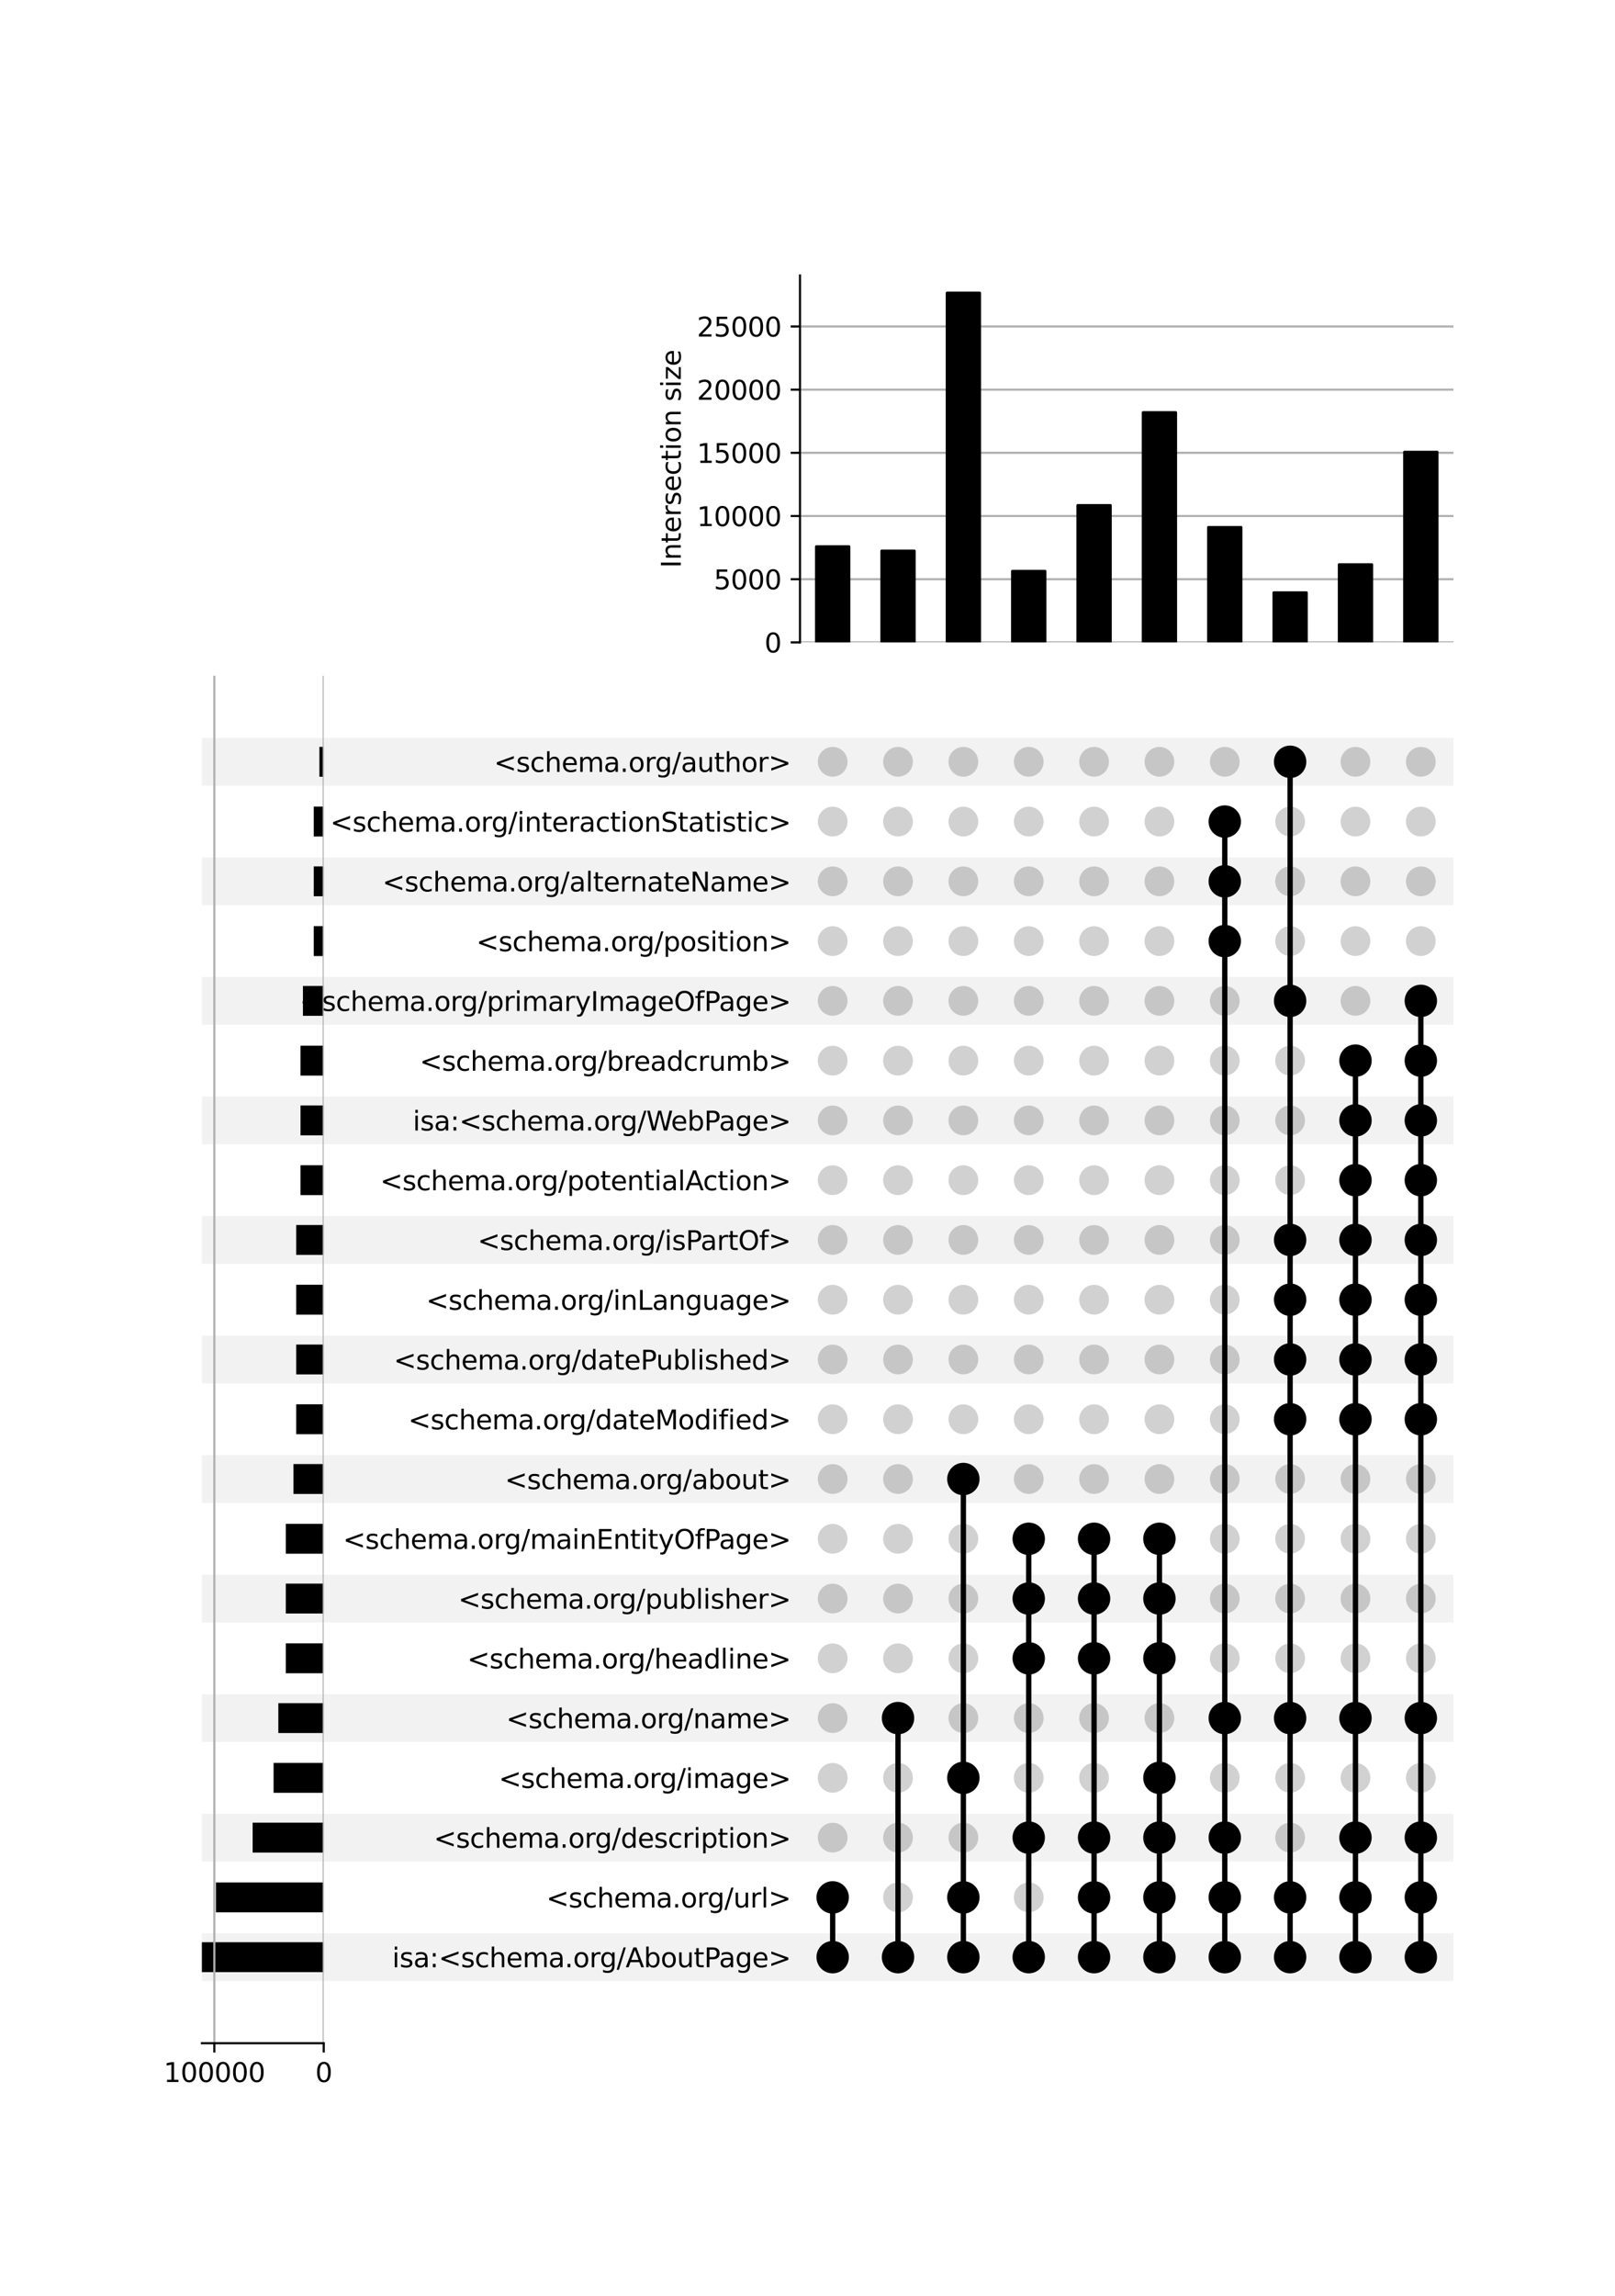 <?xml version="1.0" encoding="utf-8" standalone="no"?>
<!DOCTYPE svg PUBLIC "-//W3C//DTD SVG 1.1//EN"
  "http://www.w3.org/Graphics/SVG/1.1/DTD/svg11.dtd">
<svg xmlns:xlink="http://www.w3.org/1999/xlink" width="608pt" height="864pt" viewBox="0 0 608 864" xmlns="http://www.w3.org/2000/svg" version="1.1">
 <defs>
  <style type="text/css">*{stroke-linejoin: round; stroke-linecap: butt}</style>
 </defs>
 <g id="figure_1">
  <g id="patch_1">
   <path d="M 0 864 
L 608 864 
L 608 0 
L 0 0 
z
" style="fill: #ffffff"/>
  </g>
  <g id="axes_1">
   <g id="patch_2">
    <path d="M 76 745.567 
L 547.2 745.567 
L 547.2 727.572 
L 76 727.572 
z
" clip-path="url(#p910cf43964)" style="fill-opacity: 0.051"/>
   </g>
   <g id="patch_3">
    <path d="M 76 700.58 
L 547.2 700.58 
L 547.2 682.585 
L 76 682.585 
z
" clip-path="url(#p910cf43964)" style="fill-opacity: 0.051"/>
   </g>
   <g id="patch_4">
    <path d="M 76 655.593 
L 547.2 655.593 
L 547.2 637.598 
L 76 637.598 
z
" clip-path="url(#p910cf43964)" style="fill-opacity: 0.051"/>
   </g>
   <g id="patch_5">
    <path d="M 76 610.606 
L 547.2 610.606 
L 547.2 592.611 
L 76 592.611 
z
" clip-path="url(#p910cf43964)" style="fill-opacity: 0.051"/>
   </g>
   <g id="patch_6">
    <path d="M 76 565.619 
L 547.2 565.619 
L 547.2 547.624 
L 76 547.624 
z
" clip-path="url(#p910cf43964)" style="fill-opacity: 0.051"/>
   </g>
   <g id="patch_7">
    <path d="M 76 520.632 
L 547.2 520.632 
L 547.2 502.637 
L 76 502.637 
z
" clip-path="url(#p910cf43964)" style="fill-opacity: 0.051"/>
   </g>
   <g id="patch_8">
    <path d="M 76 475.645 
L 547.2 475.645 
L 547.2 457.65 
L 76 457.65 
z
" clip-path="url(#p910cf43964)" style="fill-opacity: 0.051"/>
   </g>
   <g id="patch_9">
    <path d="M 76 430.658 
L 547.2 430.658 
L 547.2 412.663 
L 76 412.663 
z
" clip-path="url(#p910cf43964)" style="fill-opacity: 0.051"/>
   </g>
   <g id="patch_10">
    <path d="M 76 385.671 
L 547.2 385.671 
L 547.2 367.677 
L 76 367.677 
z
" clip-path="url(#p910cf43964)" style="fill-opacity: 0.051"/>
   </g>
   <g id="patch_11">
    <path d="M 76 340.684 
L 547.2 340.684 
L 547.2 322.69 
L 76 322.69 
z
" clip-path="url(#p910cf43964)" style="fill-opacity: 0.051"/>
   </g>
   <g id="patch_12">
    <path d="M 76 295.697 
L 547.2 295.697 
L 547.2 277.703 
L 76 277.703 
z
" clip-path="url(#p910cf43964)" style="fill-opacity: 0.051"/>
   </g>
   <g id="matplotlib.axis_1"/>
   <g id="matplotlib.axis_2">
    <g id="ytick_1"/>
    <g id="ytick_2"/>
    <g id="ytick_3"/>
    <g id="ytick_4"/>
    <g id="ytick_5"/>
    <g id="ytick_6"/>
    <g id="ytick_7"/>
    <g id="ytick_8"/>
    <g id="ytick_9"/>
    <g id="ytick_10"/>
    <g id="ytick_11"/>
    <g id="ytick_12"/>
    <g id="ytick_13"/>
    <g id="ytick_14"/>
    <g id="ytick_15"/>
    <g id="ytick_16"/>
    <g id="ytick_17"/>
    <g id="ytick_18"/>
    <g id="ytick_19"/>
    <g id="ytick_20"/>
    <g id="ytick_21"/>
   </g>
  </g>
  <g id="axes_2">
   <g id="matplotlib.axis_3">
    <g id="ytick_22">
     <g id="line2d_1"/>
     <g id="text_1">
      <!-- isa:&lt;schema.org/AboutPage&gt; -->
      <g transform="translate(147.639 740.369) scale(0.1 -0.1)">
       <defs>
        <path id="DejaVuSans-69" d="M 603 3500 
L 1178 3500 
L 1178 0 
L 603 0 
L 603 3500 
z
M 603 4863 
L 1178 4863 
L 1178 4134 
L 603 4134 
L 603 4863 
z
" transform="scale(0.016)"/>
        <path id="DejaVuSans-73" d="M 2834 3397 
L 2834 2853 
Q 2591 2978 2328 3040 
Q 2066 3103 1784 3103 
Q 1356 3103 1142 2972 
Q 928 2841 928 2578 
Q 928 2378 1081 2264 
Q 1234 2150 1697 2047 
L 1894 2003 
Q 2506 1872 2764 1633 
Q 3022 1394 3022 966 
Q 3022 478 2636 193 
Q 2250 -91 1575 -91 
Q 1294 -91 989 -36 
Q 684 19 347 128 
L 347 722 
Q 666 556 975 473 
Q 1284 391 1588 391 
Q 1994 391 2212 530 
Q 2431 669 2431 922 
Q 2431 1156 2273 1281 
Q 2116 1406 1581 1522 
L 1381 1569 
Q 847 1681 609 1914 
Q 372 2147 372 2553 
Q 372 3047 722 3315 
Q 1072 3584 1716 3584 
Q 2034 3584 2315 3537 
Q 2597 3491 2834 3397 
z
" transform="scale(0.016)"/>
        <path id="DejaVuSans-61" d="M 2194 1759 
Q 1497 1759 1228 1600 
Q 959 1441 959 1056 
Q 959 750 1161 570 
Q 1363 391 1709 391 
Q 2188 391 2477 730 
Q 2766 1069 2766 1631 
L 2766 1759 
L 2194 1759 
z
M 3341 1997 
L 3341 0 
L 2766 0 
L 2766 531 
Q 2569 213 2275 61 
Q 1981 -91 1556 -91 
Q 1019 -91 701 211 
Q 384 513 384 1019 
Q 384 1609 779 1909 
Q 1175 2209 1959 2209 
L 2766 2209 
L 2766 2266 
Q 2766 2663 2505 2880 
Q 2244 3097 1772 3097 
Q 1472 3097 1187 3025 
Q 903 2953 641 2809 
L 641 3341 
Q 956 3463 1253 3523 
Q 1550 3584 1831 3584 
Q 2591 3584 2966 3190 
Q 3341 2797 3341 1997 
z
" transform="scale(0.016)"/>
        <path id="DejaVuSans-3a" d="M 750 794 
L 1409 794 
L 1409 0 
L 750 0 
L 750 794 
z
M 750 3309 
L 1409 3309 
L 1409 2516 
L 750 2516 
L 750 3309 
z
" transform="scale(0.016)"/>
        <path id="DejaVuSans-3c" d="M 4684 3150 
L 1459 2003 
L 4684 863 
L 4684 294 
L 678 1747 
L 678 2266 
L 4684 3719 
L 4684 3150 
z
" transform="scale(0.016)"/>
        <path id="DejaVuSans-63" d="M 3122 3366 
L 3122 2828 
Q 2878 2963 2633 3030 
Q 2388 3097 2138 3097 
Q 1578 3097 1268 2742 
Q 959 2388 959 1747 
Q 959 1106 1268 751 
Q 1578 397 2138 397 
Q 2388 397 2633 464 
Q 2878 531 3122 666 
L 3122 134 
Q 2881 22 2623 -34 
Q 2366 -91 2075 -91 
Q 1284 -91 818 406 
Q 353 903 353 1747 
Q 353 2603 823 3093 
Q 1294 3584 2113 3584 
Q 2378 3584 2631 3529 
Q 2884 3475 3122 3366 
z
" transform="scale(0.016)"/>
        <path id="DejaVuSans-68" d="M 3513 2113 
L 3513 0 
L 2938 0 
L 2938 2094 
Q 2938 2591 2744 2837 
Q 2550 3084 2163 3084 
Q 1697 3084 1428 2787 
Q 1159 2491 1159 1978 
L 1159 0 
L 581 0 
L 581 4863 
L 1159 4863 
L 1159 2956 
Q 1366 3272 1645 3428 
Q 1925 3584 2291 3584 
Q 2894 3584 3203 3211 
Q 3513 2838 3513 2113 
z
" transform="scale(0.016)"/>
        <path id="DejaVuSans-65" d="M 3597 1894 
L 3597 1613 
L 953 1613 
Q 991 1019 1311 708 
Q 1631 397 2203 397 
Q 2534 397 2845 478 
Q 3156 559 3463 722 
L 3463 178 
Q 3153 47 2828 -22 
Q 2503 -91 2169 -91 
Q 1331 -91 842 396 
Q 353 884 353 1716 
Q 353 2575 817 3079 
Q 1281 3584 2069 3584 
Q 2775 3584 3186 3129 
Q 3597 2675 3597 1894 
z
M 3022 2063 
Q 3016 2534 2758 2815 
Q 2500 3097 2075 3097 
Q 1594 3097 1305 2825 
Q 1016 2553 972 2059 
L 3022 2063 
z
" transform="scale(0.016)"/>
        <path id="DejaVuSans-6d" d="M 3328 2828 
Q 3544 3216 3844 3400 
Q 4144 3584 4550 3584 
Q 5097 3584 5394 3201 
Q 5691 2819 5691 2113 
L 5691 0 
L 5113 0 
L 5113 2094 
Q 5113 2597 4934 2840 
Q 4756 3084 4391 3084 
Q 3944 3084 3684 2787 
Q 3425 2491 3425 1978 
L 3425 0 
L 2847 0 
L 2847 2094 
Q 2847 2600 2669 2842 
Q 2491 3084 2119 3084 
Q 1678 3084 1418 2786 
Q 1159 2488 1159 1978 
L 1159 0 
L 581 0 
L 581 3500 
L 1159 3500 
L 1159 2956 
Q 1356 3278 1631 3431 
Q 1906 3584 2284 3584 
Q 2666 3584 2933 3390 
Q 3200 3197 3328 2828 
z
" transform="scale(0.016)"/>
        <path id="DejaVuSans-2e" d="M 684 794 
L 1344 794 
L 1344 0 
L 684 0 
L 684 794 
z
" transform="scale(0.016)"/>
        <path id="DejaVuSans-6f" d="M 1959 3097 
Q 1497 3097 1228 2736 
Q 959 2375 959 1747 
Q 959 1119 1226 758 
Q 1494 397 1959 397 
Q 2419 397 2687 759 
Q 2956 1122 2956 1747 
Q 2956 2369 2687 2733 
Q 2419 3097 1959 3097 
z
M 1959 3584 
Q 2709 3584 3137 3096 
Q 3566 2609 3566 1747 
Q 3566 888 3137 398 
Q 2709 -91 1959 -91 
Q 1206 -91 779 398 
Q 353 888 353 1747 
Q 353 2609 779 3096 
Q 1206 3584 1959 3584 
z
" transform="scale(0.016)"/>
        <path id="DejaVuSans-72" d="M 2631 2963 
Q 2534 3019 2420 3045 
Q 2306 3072 2169 3072 
Q 1681 3072 1420 2755 
Q 1159 2438 1159 1844 
L 1159 0 
L 581 0 
L 581 3500 
L 1159 3500 
L 1159 2956 
Q 1341 3275 1631 3429 
Q 1922 3584 2338 3584 
Q 2397 3584 2469 3576 
Q 2541 3569 2628 3553 
L 2631 2963 
z
" transform="scale(0.016)"/>
        <path id="DejaVuSans-67" d="M 2906 1791 
Q 2906 2416 2648 2759 
Q 2391 3103 1925 3103 
Q 1463 3103 1205 2759 
Q 947 2416 947 1791 
Q 947 1169 1205 825 
Q 1463 481 1925 481 
Q 2391 481 2648 825 
Q 2906 1169 2906 1791 
z
M 3481 434 
Q 3481 -459 3084 -895 
Q 2688 -1331 1869 -1331 
Q 1566 -1331 1297 -1286 
Q 1028 -1241 775 -1147 
L 775 -588 
Q 1028 -725 1275 -790 
Q 1522 -856 1778 -856 
Q 2344 -856 2625 -561 
Q 2906 -266 2906 331 
L 2906 616 
Q 2728 306 2450 153 
Q 2172 0 1784 0 
Q 1141 0 747 490 
Q 353 981 353 1791 
Q 353 2603 747 3093 
Q 1141 3584 1784 3584 
Q 2172 3584 2450 3431 
Q 2728 3278 2906 2969 
L 2906 3500 
L 3481 3500 
L 3481 434 
z
" transform="scale(0.016)"/>
        <path id="DejaVuSans-2f" d="M 1625 4666 
L 2156 4666 
L 531 -594 
L 0 -594 
L 1625 4666 
z
" transform="scale(0.016)"/>
        <path id="DejaVuSans-41" d="M 2188 4044 
L 1331 1722 
L 3047 1722 
L 2188 4044 
z
M 1831 4666 
L 2547 4666 
L 4325 0 
L 3669 0 
L 3244 1197 
L 1141 1197 
L 716 0 
L 50 0 
L 1831 4666 
z
" transform="scale(0.016)"/>
        <path id="DejaVuSans-62" d="M 3116 1747 
Q 3116 2381 2855 2742 
Q 2594 3103 2138 3103 
Q 1681 3103 1420 2742 
Q 1159 2381 1159 1747 
Q 1159 1113 1420 752 
Q 1681 391 2138 391 
Q 2594 391 2855 752 
Q 3116 1113 3116 1747 
z
M 1159 2969 
Q 1341 3281 1617 3432 
Q 1894 3584 2278 3584 
Q 2916 3584 3314 3078 
Q 3713 2572 3713 1747 
Q 3713 922 3314 415 
Q 2916 -91 2278 -91 
Q 1894 -91 1617 61 
Q 1341 213 1159 525 
L 1159 0 
L 581 0 
L 581 4863 
L 1159 4863 
L 1159 2969 
z
" transform="scale(0.016)"/>
        <path id="DejaVuSans-75" d="M 544 1381 
L 544 3500 
L 1119 3500 
L 1119 1403 
Q 1119 906 1312 657 
Q 1506 409 1894 409 
Q 2359 409 2629 706 
Q 2900 1003 2900 1516 
L 2900 3500 
L 3475 3500 
L 3475 0 
L 2900 0 
L 2900 538 
Q 2691 219 2414 64 
Q 2138 -91 1772 -91 
Q 1169 -91 856 284 
Q 544 659 544 1381 
z
M 1991 3584 
L 1991 3584 
z
" transform="scale(0.016)"/>
        <path id="DejaVuSans-74" d="M 1172 4494 
L 1172 3500 
L 2356 3500 
L 2356 3053 
L 1172 3053 
L 1172 1153 
Q 1172 725 1289 603 
Q 1406 481 1766 481 
L 2356 481 
L 2356 0 
L 1766 0 
Q 1100 0 847 248 
Q 594 497 594 1153 
L 594 3053 
L 172 3053 
L 172 3500 
L 594 3500 
L 594 4494 
L 1172 4494 
z
" transform="scale(0.016)"/>
        <path id="DejaVuSans-50" d="M 1259 4147 
L 1259 2394 
L 2053 2394 
Q 2494 2394 2734 2622 
Q 2975 2850 2975 3272 
Q 2975 3691 2734 3919 
Q 2494 4147 2053 4147 
L 1259 4147 
z
M 628 4666 
L 2053 4666 
Q 2838 4666 3239 4311 
Q 3641 3956 3641 3272 
Q 3641 2581 3239 2228 
Q 2838 1875 2053 1875 
L 1259 1875 
L 1259 0 
L 628 0 
L 628 4666 
z
" transform="scale(0.016)"/>
        <path id="DejaVuSans-3e" d="M 678 3150 
L 678 3719 
L 4684 2266 
L 4684 1747 
L 678 294 
L 678 863 
L 3897 2003 
L 678 3150 
z
" transform="scale(0.016)"/>
       </defs>
       <use xlink:href="#DejaVuSans-69"/>
       <use xlink:href="#DejaVuSans-73" x="27.783"/>
       <use xlink:href="#DejaVuSans-61" x="79.883"/>
       <use xlink:href="#DejaVuSans-3a" x="141.162"/>
       <use xlink:href="#DejaVuSans-3c" x="174.854"/>
       <use xlink:href="#DejaVuSans-73" x="258.643"/>
       <use xlink:href="#DejaVuSans-63" x="310.742"/>
       <use xlink:href="#DejaVuSans-68" x="365.723"/>
       <use xlink:href="#DejaVuSans-65" x="429.102"/>
       <use xlink:href="#DejaVuSans-6d" x="490.625"/>
       <use xlink:href="#DejaVuSans-61" x="588.037"/>
       <use xlink:href="#DejaVuSans-2e" x="649.316"/>
       <use xlink:href="#DejaVuSans-6f" x="681.104"/>
       <use xlink:href="#DejaVuSans-72" x="742.285"/>
       <use xlink:href="#DejaVuSans-67" x="781.648"/>
       <use xlink:href="#DejaVuSans-2f" x="845.125"/>
       <use xlink:href="#DejaVuSans-41" x="878.816"/>
       <use xlink:href="#DejaVuSans-62" x="947.225"/>
       <use xlink:href="#DejaVuSans-6f" x="1010.701"/>
       <use xlink:href="#DejaVuSans-75" x="1071.883"/>
       <use xlink:href="#DejaVuSans-74" x="1135.262"/>
       <use xlink:href="#DejaVuSans-50" x="1174.471"/>
       <use xlink:href="#DejaVuSans-61" x="1230.273"/>
       <use xlink:href="#DejaVuSans-67" x="1291.553"/>
       <use xlink:href="#DejaVuSans-65" x="1355.029"/>
       <use xlink:href="#DejaVuSans-3e" x="1416.553"/>
      </g>
     </g>
    </g>
    <g id="ytick_23">
     <g id="line2d_2"/>
     <g id="text_2">
      <!-- &lt;schema.org/url&gt; -->
      <g transform="translate(205.672 717.875) scale(0.1 -0.1)">
       <defs>
        <path id="DejaVuSans-6c" d="M 603 4863 
L 1178 4863 
L 1178 0 
L 603 0 
L 603 4863 
z
" transform="scale(0.016)"/>
       </defs>
       <use xlink:href="#DejaVuSans-3c"/>
       <use xlink:href="#DejaVuSans-73" x="83.789"/>
       <use xlink:href="#DejaVuSans-63" x="135.889"/>
       <use xlink:href="#DejaVuSans-68" x="190.869"/>
       <use xlink:href="#DejaVuSans-65" x="254.248"/>
       <use xlink:href="#DejaVuSans-6d" x="315.771"/>
       <use xlink:href="#DejaVuSans-61" x="413.184"/>
       <use xlink:href="#DejaVuSans-2e" x="474.463"/>
       <use xlink:href="#DejaVuSans-6f" x="506.25"/>
       <use xlink:href="#DejaVuSans-72" x="567.432"/>
       <use xlink:href="#DejaVuSans-67" x="606.795"/>
       <use xlink:href="#DejaVuSans-2f" x="670.271"/>
       <use xlink:href="#DejaVuSans-75" x="703.963"/>
       <use xlink:href="#DejaVuSans-72" x="767.342"/>
       <use xlink:href="#DejaVuSans-6c" x="808.455"/>
       <use xlink:href="#DejaVuSans-3e" x="836.238"/>
      </g>
     </g>
    </g>
    <g id="ytick_24">
     <g id="line2d_3"/>
     <g id="text_3">
      <!-- &lt;schema.org/description&gt; -->
      <g transform="translate(163.297 695.382) scale(0.1 -0.1)">
       <defs>
        <path id="DejaVuSans-64" d="M 2906 2969 
L 2906 4863 
L 3481 4863 
L 3481 0 
L 2906 0 
L 2906 525 
Q 2725 213 2448 61 
Q 2172 -91 1784 -91 
Q 1150 -91 751 415 
Q 353 922 353 1747 
Q 353 2572 751 3078 
Q 1150 3584 1784 3584 
Q 2172 3584 2448 3432 
Q 2725 3281 2906 2969 
z
M 947 1747 
Q 947 1113 1208 752 
Q 1469 391 1925 391 
Q 2381 391 2643 752 
Q 2906 1113 2906 1747 
Q 2906 2381 2643 2742 
Q 2381 3103 1925 3103 
Q 1469 3103 1208 2742 
Q 947 2381 947 1747 
z
" transform="scale(0.016)"/>
        <path id="DejaVuSans-70" d="M 1159 525 
L 1159 -1331 
L 581 -1331 
L 581 3500 
L 1159 3500 
L 1159 2969 
Q 1341 3281 1617 3432 
Q 1894 3584 2278 3584 
Q 2916 3584 3314 3078 
Q 3713 2572 3713 1747 
Q 3713 922 3314 415 
Q 2916 -91 2278 -91 
Q 1894 -91 1617 61 
Q 1341 213 1159 525 
z
M 3116 1747 
Q 3116 2381 2855 2742 
Q 2594 3103 2138 3103 
Q 1681 3103 1420 2742 
Q 1159 2381 1159 1747 
Q 1159 1113 1420 752 
Q 1681 391 2138 391 
Q 2594 391 2855 752 
Q 3116 1113 3116 1747 
z
" transform="scale(0.016)"/>
        <path id="DejaVuSans-6e" d="M 3513 2113 
L 3513 0 
L 2938 0 
L 2938 2094 
Q 2938 2591 2744 2837 
Q 2550 3084 2163 3084 
Q 1697 3084 1428 2787 
Q 1159 2491 1159 1978 
L 1159 0 
L 581 0 
L 581 3500 
L 1159 3500 
L 1159 2956 
Q 1366 3272 1645 3428 
Q 1925 3584 2291 3584 
Q 2894 3584 3203 3211 
Q 3513 2838 3513 2113 
z
" transform="scale(0.016)"/>
       </defs>
       <use xlink:href="#DejaVuSans-3c"/>
       <use xlink:href="#DejaVuSans-73" x="83.789"/>
       <use xlink:href="#DejaVuSans-63" x="135.889"/>
       <use xlink:href="#DejaVuSans-68" x="190.869"/>
       <use xlink:href="#DejaVuSans-65" x="254.248"/>
       <use xlink:href="#DejaVuSans-6d" x="315.771"/>
       <use xlink:href="#DejaVuSans-61" x="413.184"/>
       <use xlink:href="#DejaVuSans-2e" x="474.463"/>
       <use xlink:href="#DejaVuSans-6f" x="506.25"/>
       <use xlink:href="#DejaVuSans-72" x="567.432"/>
       <use xlink:href="#DejaVuSans-67" x="606.795"/>
       <use xlink:href="#DejaVuSans-2f" x="670.271"/>
       <use xlink:href="#DejaVuSans-64" x="703.963"/>
       <use xlink:href="#DejaVuSans-65" x="767.439"/>
       <use xlink:href="#DejaVuSans-73" x="828.963"/>
       <use xlink:href="#DejaVuSans-63" x="881.062"/>
       <use xlink:href="#DejaVuSans-72" x="936.043"/>
       <use xlink:href="#DejaVuSans-69" x="977.156"/>
       <use xlink:href="#DejaVuSans-70" x="1004.939"/>
       <use xlink:href="#DejaVuSans-74" x="1068.416"/>
       <use xlink:href="#DejaVuSans-69" x="1107.625"/>
       <use xlink:href="#DejaVuSans-6f" x="1135.408"/>
       <use xlink:href="#DejaVuSans-6e" x="1196.59"/>
       <use xlink:href="#DejaVuSans-3e" x="1259.969"/>
      </g>
     </g>
    </g>
    <g id="ytick_25">
     <g id="line2d_4"/>
     <g id="text_4">
      <!-- &lt;schema.org/image&gt; -->
      <g transform="translate(187.75 672.888) scale(0.1 -0.1)">
       <use xlink:href="#DejaVuSans-3c"/>
       <use xlink:href="#DejaVuSans-73" x="83.789"/>
       <use xlink:href="#DejaVuSans-63" x="135.889"/>
       <use xlink:href="#DejaVuSans-68" x="190.869"/>
       <use xlink:href="#DejaVuSans-65" x="254.248"/>
       <use xlink:href="#DejaVuSans-6d" x="315.771"/>
       <use xlink:href="#DejaVuSans-61" x="413.184"/>
       <use xlink:href="#DejaVuSans-2e" x="474.463"/>
       <use xlink:href="#DejaVuSans-6f" x="506.25"/>
       <use xlink:href="#DejaVuSans-72" x="567.432"/>
       <use xlink:href="#DejaVuSans-67" x="606.795"/>
       <use xlink:href="#DejaVuSans-2f" x="670.271"/>
       <use xlink:href="#DejaVuSans-69" x="703.963"/>
       <use xlink:href="#DejaVuSans-6d" x="731.746"/>
       <use xlink:href="#DejaVuSans-61" x="829.158"/>
       <use xlink:href="#DejaVuSans-67" x="890.438"/>
       <use xlink:href="#DejaVuSans-65" x="953.914"/>
       <use xlink:href="#DejaVuSans-3e" x="1015.438"/>
      </g>
     </g>
    </g>
    <g id="ytick_26">
     <g id="line2d_5"/>
     <g id="text_5">
      <!-- &lt;schema.org/name&gt; -->
      <g transform="translate(190.539 650.395) scale(0.1 -0.1)">
       <use xlink:href="#DejaVuSans-3c"/>
       <use xlink:href="#DejaVuSans-73" x="83.789"/>
       <use xlink:href="#DejaVuSans-63" x="135.889"/>
       <use xlink:href="#DejaVuSans-68" x="190.869"/>
       <use xlink:href="#DejaVuSans-65" x="254.248"/>
       <use xlink:href="#DejaVuSans-6d" x="315.771"/>
       <use xlink:href="#DejaVuSans-61" x="413.184"/>
       <use xlink:href="#DejaVuSans-2e" x="474.463"/>
       <use xlink:href="#DejaVuSans-6f" x="506.25"/>
       <use xlink:href="#DejaVuSans-72" x="567.432"/>
       <use xlink:href="#DejaVuSans-67" x="606.795"/>
       <use xlink:href="#DejaVuSans-2f" x="670.271"/>
       <use xlink:href="#DejaVuSans-6e" x="703.963"/>
       <use xlink:href="#DejaVuSans-61" x="767.342"/>
       <use xlink:href="#DejaVuSans-6d" x="828.621"/>
       <use xlink:href="#DejaVuSans-65" x="926.033"/>
       <use xlink:href="#DejaVuSans-3e" x="987.557"/>
      </g>
     </g>
    </g>
    <g id="ytick_27">
     <g id="line2d_6"/>
     <g id="text_6">
      <!-- &lt;schema.org/headline&gt; -->
      <g transform="translate(175.885 627.901) scale(0.1 -0.1)">
       <use xlink:href="#DejaVuSans-3c"/>
       <use xlink:href="#DejaVuSans-73" x="83.789"/>
       <use xlink:href="#DejaVuSans-63" x="135.889"/>
       <use xlink:href="#DejaVuSans-68" x="190.869"/>
       <use xlink:href="#DejaVuSans-65" x="254.248"/>
       <use xlink:href="#DejaVuSans-6d" x="315.771"/>
       <use xlink:href="#DejaVuSans-61" x="413.184"/>
       <use xlink:href="#DejaVuSans-2e" x="474.463"/>
       <use xlink:href="#DejaVuSans-6f" x="506.25"/>
       <use xlink:href="#DejaVuSans-72" x="567.432"/>
       <use xlink:href="#DejaVuSans-67" x="606.795"/>
       <use xlink:href="#DejaVuSans-2f" x="670.271"/>
       <use xlink:href="#DejaVuSans-68" x="703.963"/>
       <use xlink:href="#DejaVuSans-65" x="767.342"/>
       <use xlink:href="#DejaVuSans-61" x="828.865"/>
       <use xlink:href="#DejaVuSans-64" x="890.145"/>
       <use xlink:href="#DejaVuSans-6c" x="953.621"/>
       <use xlink:href="#DejaVuSans-69" x="981.404"/>
       <use xlink:href="#DejaVuSans-6e" x="1009.188"/>
       <use xlink:href="#DejaVuSans-65" x="1072.566"/>
       <use xlink:href="#DejaVuSans-3e" x="1134.09"/>
      </g>
     </g>
    </g>
    <g id="ytick_28">
     <g id="line2d_7"/>
     <g id="text_7">
      <!-- &lt;schema.org/publisher&gt; -->
      <g transform="translate(172.497 605.408) scale(0.1 -0.1)">
       <use xlink:href="#DejaVuSans-3c"/>
       <use xlink:href="#DejaVuSans-73" x="83.789"/>
       <use xlink:href="#DejaVuSans-63" x="135.889"/>
       <use xlink:href="#DejaVuSans-68" x="190.869"/>
       <use xlink:href="#DejaVuSans-65" x="254.248"/>
       <use xlink:href="#DejaVuSans-6d" x="315.771"/>
       <use xlink:href="#DejaVuSans-61" x="413.184"/>
       <use xlink:href="#DejaVuSans-2e" x="474.463"/>
       <use xlink:href="#DejaVuSans-6f" x="506.25"/>
       <use xlink:href="#DejaVuSans-72" x="567.432"/>
       <use xlink:href="#DejaVuSans-67" x="606.795"/>
       <use xlink:href="#DejaVuSans-2f" x="670.271"/>
       <use xlink:href="#DejaVuSans-70" x="703.963"/>
       <use xlink:href="#DejaVuSans-75" x="767.439"/>
       <use xlink:href="#DejaVuSans-62" x="830.818"/>
       <use xlink:href="#DejaVuSans-6c" x="894.295"/>
       <use xlink:href="#DejaVuSans-69" x="922.078"/>
       <use xlink:href="#DejaVuSans-73" x="949.861"/>
       <use xlink:href="#DejaVuSans-68" x="1001.961"/>
       <use xlink:href="#DejaVuSans-65" x="1065.34"/>
       <use xlink:href="#DejaVuSans-72" x="1126.863"/>
       <use xlink:href="#DejaVuSans-3e" x="1167.977"/>
      </g>
     </g>
    </g>
    <g id="ytick_29">
     <g id="line2d_8"/>
     <g id="text_8">
      <!-- &lt;schema.org/mainEntityOfPage&gt; -->
      <g transform="translate(129.119 582.914) scale(0.1 -0.1)">
       <defs>
        <path id="DejaVuSans-45" d="M 628 4666 
L 3578 4666 
L 3578 4134 
L 1259 4134 
L 1259 2753 
L 3481 2753 
L 3481 2222 
L 1259 2222 
L 1259 531 
L 3634 531 
L 3634 0 
L 628 0 
L 628 4666 
z
" transform="scale(0.016)"/>
        <path id="DejaVuSans-79" d="M 2059 -325 
Q 1816 -950 1584 -1140 
Q 1353 -1331 966 -1331 
L 506 -1331 
L 506 -850 
L 844 -850 
Q 1081 -850 1212 -737 
Q 1344 -625 1503 -206 
L 1606 56 
L 191 3500 
L 800 3500 
L 1894 763 
L 2988 3500 
L 3597 3500 
L 2059 -325 
z
" transform="scale(0.016)"/>
        <path id="DejaVuSans-4f" d="M 2522 4238 
Q 1834 4238 1429 3725 
Q 1025 3213 1025 2328 
Q 1025 1447 1429 934 
Q 1834 422 2522 422 
Q 3209 422 3611 934 
Q 4013 1447 4013 2328 
Q 4013 3213 3611 3725 
Q 3209 4238 2522 4238 
z
M 2522 4750 
Q 3503 4750 4090 4092 
Q 4678 3434 4678 2328 
Q 4678 1225 4090 567 
Q 3503 -91 2522 -91 
Q 1538 -91 948 565 
Q 359 1222 359 2328 
Q 359 3434 948 4092 
Q 1538 4750 2522 4750 
z
" transform="scale(0.016)"/>
        <path id="DejaVuSans-66" d="M 2375 4863 
L 2375 4384 
L 1825 4384 
Q 1516 4384 1395 4259 
Q 1275 4134 1275 3809 
L 1275 3500 
L 2222 3500 
L 2222 3053 
L 1275 3053 
L 1275 0 
L 697 0 
L 697 3053 
L 147 3053 
L 147 3500 
L 697 3500 
L 697 3744 
Q 697 4328 969 4595 
Q 1241 4863 1831 4863 
L 2375 4863 
z
" transform="scale(0.016)"/>
       </defs>
       <use xlink:href="#DejaVuSans-3c"/>
       <use xlink:href="#DejaVuSans-73" x="83.789"/>
       <use xlink:href="#DejaVuSans-63" x="135.889"/>
       <use xlink:href="#DejaVuSans-68" x="190.869"/>
       <use xlink:href="#DejaVuSans-65" x="254.248"/>
       <use xlink:href="#DejaVuSans-6d" x="315.771"/>
       <use xlink:href="#DejaVuSans-61" x="413.184"/>
       <use xlink:href="#DejaVuSans-2e" x="474.463"/>
       <use xlink:href="#DejaVuSans-6f" x="506.25"/>
       <use xlink:href="#DejaVuSans-72" x="567.432"/>
       <use xlink:href="#DejaVuSans-67" x="606.795"/>
       <use xlink:href="#DejaVuSans-2f" x="670.271"/>
       <use xlink:href="#DejaVuSans-6d" x="703.963"/>
       <use xlink:href="#DejaVuSans-61" x="801.375"/>
       <use xlink:href="#DejaVuSans-69" x="862.654"/>
       <use xlink:href="#DejaVuSans-6e" x="890.438"/>
       <use xlink:href="#DejaVuSans-45" x="953.816"/>
       <use xlink:href="#DejaVuSans-6e" x="1017"/>
       <use xlink:href="#DejaVuSans-74" x="1080.379"/>
       <use xlink:href="#DejaVuSans-69" x="1119.588"/>
       <use xlink:href="#DejaVuSans-74" x="1147.371"/>
       <use xlink:href="#DejaVuSans-79" x="1186.58"/>
       <use xlink:href="#DejaVuSans-4f" x="1245.76"/>
       <use xlink:href="#DejaVuSans-66" x="1324.471"/>
       <use xlink:href="#DejaVuSans-50" x="1359.676"/>
       <use xlink:href="#DejaVuSans-61" x="1415.479"/>
       <use xlink:href="#DejaVuSans-67" x="1476.758"/>
       <use xlink:href="#DejaVuSans-65" x="1540.234"/>
       <use xlink:href="#DejaVuSans-3e" x="1601.758"/>
      </g>
     </g>
    </g>
    <g id="ytick_30">
     <g id="line2d_9"/>
     <g id="text_9">
      <!-- &lt;schema.org/about&gt; -->
      <g transform="translate(190.046 560.421) scale(0.1 -0.1)">
       <use xlink:href="#DejaVuSans-3c"/>
       <use xlink:href="#DejaVuSans-73" x="83.789"/>
       <use xlink:href="#DejaVuSans-63" x="135.889"/>
       <use xlink:href="#DejaVuSans-68" x="190.869"/>
       <use xlink:href="#DejaVuSans-65" x="254.248"/>
       <use xlink:href="#DejaVuSans-6d" x="315.771"/>
       <use xlink:href="#DejaVuSans-61" x="413.184"/>
       <use xlink:href="#DejaVuSans-2e" x="474.463"/>
       <use xlink:href="#DejaVuSans-6f" x="506.25"/>
       <use xlink:href="#DejaVuSans-72" x="567.432"/>
       <use xlink:href="#DejaVuSans-67" x="606.795"/>
       <use xlink:href="#DejaVuSans-2f" x="670.271"/>
       <use xlink:href="#DejaVuSans-61" x="703.963"/>
       <use xlink:href="#DejaVuSans-62" x="765.242"/>
       <use xlink:href="#DejaVuSans-6f" x="828.719"/>
       <use xlink:href="#DejaVuSans-75" x="889.9"/>
       <use xlink:href="#DejaVuSans-74" x="953.279"/>
       <use xlink:href="#DejaVuSans-3e" x="992.488"/>
      </g>
     </g>
    </g>
    <g id="ytick_31">
     <g id="line2d_10"/>
     <g id="text_10">
      <!-- &lt;schema.org/dateModified&gt; -->
      <g transform="translate(153.675 537.927) scale(0.1 -0.1)">
       <defs>
        <path id="DejaVuSans-4d" d="M 628 4666 
L 1569 4666 
L 2759 1491 
L 3956 4666 
L 4897 4666 
L 4897 0 
L 4281 0 
L 4281 4097 
L 3078 897 
L 2444 897 
L 1241 4097 
L 1241 0 
L 628 0 
L 628 4666 
z
" transform="scale(0.016)"/>
       </defs>
       <use xlink:href="#DejaVuSans-3c"/>
       <use xlink:href="#DejaVuSans-73" x="83.789"/>
       <use xlink:href="#DejaVuSans-63" x="135.889"/>
       <use xlink:href="#DejaVuSans-68" x="190.869"/>
       <use xlink:href="#DejaVuSans-65" x="254.248"/>
       <use xlink:href="#DejaVuSans-6d" x="315.771"/>
       <use xlink:href="#DejaVuSans-61" x="413.184"/>
       <use xlink:href="#DejaVuSans-2e" x="474.463"/>
       <use xlink:href="#DejaVuSans-6f" x="506.25"/>
       <use xlink:href="#DejaVuSans-72" x="567.432"/>
       <use xlink:href="#DejaVuSans-67" x="606.795"/>
       <use xlink:href="#DejaVuSans-2f" x="670.271"/>
       <use xlink:href="#DejaVuSans-64" x="703.963"/>
       <use xlink:href="#DejaVuSans-61" x="767.439"/>
       <use xlink:href="#DejaVuSans-74" x="828.719"/>
       <use xlink:href="#DejaVuSans-65" x="867.928"/>
       <use xlink:href="#DejaVuSans-4d" x="929.451"/>
       <use xlink:href="#DejaVuSans-6f" x="1015.73"/>
       <use xlink:href="#DejaVuSans-64" x="1076.912"/>
       <use xlink:href="#DejaVuSans-69" x="1140.389"/>
       <use xlink:href="#DejaVuSans-66" x="1168.172"/>
       <use xlink:href="#DejaVuSans-69" x="1203.377"/>
       <use xlink:href="#DejaVuSans-65" x="1231.16"/>
       <use xlink:href="#DejaVuSans-64" x="1292.684"/>
       <use xlink:href="#DejaVuSans-3e" x="1356.16"/>
      </g>
     </g>
    </g>
    <g id="ytick_32">
     <g id="line2d_11"/>
     <g id="text_11">
      <!-- &lt;schema.org/datePublished&gt; -->
      <g transform="translate(148.203 515.434) scale(0.1 -0.1)">
       <use xlink:href="#DejaVuSans-3c"/>
       <use xlink:href="#DejaVuSans-73" x="83.789"/>
       <use xlink:href="#DejaVuSans-63" x="135.889"/>
       <use xlink:href="#DejaVuSans-68" x="190.869"/>
       <use xlink:href="#DejaVuSans-65" x="254.248"/>
       <use xlink:href="#DejaVuSans-6d" x="315.771"/>
       <use xlink:href="#DejaVuSans-61" x="413.184"/>
       <use xlink:href="#DejaVuSans-2e" x="474.463"/>
       <use xlink:href="#DejaVuSans-6f" x="506.25"/>
       <use xlink:href="#DejaVuSans-72" x="567.432"/>
       <use xlink:href="#DejaVuSans-67" x="606.795"/>
       <use xlink:href="#DejaVuSans-2f" x="670.271"/>
       <use xlink:href="#DejaVuSans-64" x="703.963"/>
       <use xlink:href="#DejaVuSans-61" x="767.439"/>
       <use xlink:href="#DejaVuSans-74" x="828.719"/>
       <use xlink:href="#DejaVuSans-65" x="867.928"/>
       <use xlink:href="#DejaVuSans-50" x="929.451"/>
       <use xlink:href="#DejaVuSans-75" x="988.004"/>
       <use xlink:href="#DejaVuSans-62" x="1051.383"/>
       <use xlink:href="#DejaVuSans-6c" x="1114.859"/>
       <use xlink:href="#DejaVuSans-69" x="1142.643"/>
       <use xlink:href="#DejaVuSans-73" x="1170.426"/>
       <use xlink:href="#DejaVuSans-68" x="1222.525"/>
       <use xlink:href="#DejaVuSans-65" x="1285.904"/>
       <use xlink:href="#DejaVuSans-64" x="1347.428"/>
       <use xlink:href="#DejaVuSans-3e" x="1410.904"/>
      </g>
     </g>
    </g>
    <g id="ytick_33">
     <g id="line2d_12"/>
     <g id="text_12">
      <!-- &lt;schema.org/inLanguage&gt; -->
      <g transform="translate(160.43 492.94) scale(0.1 -0.1)">
       <defs>
        <path id="DejaVuSans-4c" d="M 628 4666 
L 1259 4666 
L 1259 531 
L 3531 531 
L 3531 0 
L 628 0 
L 628 4666 
z
" transform="scale(0.016)"/>
       </defs>
       <use xlink:href="#DejaVuSans-3c"/>
       <use xlink:href="#DejaVuSans-73" x="83.789"/>
       <use xlink:href="#DejaVuSans-63" x="135.889"/>
       <use xlink:href="#DejaVuSans-68" x="190.869"/>
       <use xlink:href="#DejaVuSans-65" x="254.248"/>
       <use xlink:href="#DejaVuSans-6d" x="315.771"/>
       <use xlink:href="#DejaVuSans-61" x="413.184"/>
       <use xlink:href="#DejaVuSans-2e" x="474.463"/>
       <use xlink:href="#DejaVuSans-6f" x="506.25"/>
       <use xlink:href="#DejaVuSans-72" x="567.432"/>
       <use xlink:href="#DejaVuSans-67" x="606.795"/>
       <use xlink:href="#DejaVuSans-2f" x="670.271"/>
       <use xlink:href="#DejaVuSans-69" x="703.963"/>
       <use xlink:href="#DejaVuSans-6e" x="731.746"/>
       <use xlink:href="#DejaVuSans-4c" x="795.125"/>
       <use xlink:href="#DejaVuSans-61" x="850.838"/>
       <use xlink:href="#DejaVuSans-6e" x="912.117"/>
       <use xlink:href="#DejaVuSans-67" x="975.496"/>
       <use xlink:href="#DejaVuSans-75" x="1038.973"/>
       <use xlink:href="#DejaVuSans-61" x="1102.352"/>
       <use xlink:href="#DejaVuSans-67" x="1163.631"/>
       <use xlink:href="#DejaVuSans-65" x="1227.107"/>
       <use xlink:href="#DejaVuSans-3e" x="1288.631"/>
      </g>
     </g>
    </g>
    <g id="ytick_34">
     <g id="line2d_13"/>
     <g id="text_13">
      <!-- &lt;schema.org/isPartOf&gt; -->
      <g transform="translate(179.78 470.447) scale(0.1 -0.1)">
       <use xlink:href="#DejaVuSans-3c"/>
       <use xlink:href="#DejaVuSans-73" x="83.789"/>
       <use xlink:href="#DejaVuSans-63" x="135.889"/>
       <use xlink:href="#DejaVuSans-68" x="190.869"/>
       <use xlink:href="#DejaVuSans-65" x="254.248"/>
       <use xlink:href="#DejaVuSans-6d" x="315.771"/>
       <use xlink:href="#DejaVuSans-61" x="413.184"/>
       <use xlink:href="#DejaVuSans-2e" x="474.463"/>
       <use xlink:href="#DejaVuSans-6f" x="506.25"/>
       <use xlink:href="#DejaVuSans-72" x="567.432"/>
       <use xlink:href="#DejaVuSans-67" x="606.795"/>
       <use xlink:href="#DejaVuSans-2f" x="670.271"/>
       <use xlink:href="#DejaVuSans-69" x="703.963"/>
       <use xlink:href="#DejaVuSans-73" x="731.746"/>
       <use xlink:href="#DejaVuSans-50" x="783.846"/>
       <use xlink:href="#DejaVuSans-61" x="839.648"/>
       <use xlink:href="#DejaVuSans-72" x="900.928"/>
       <use xlink:href="#DejaVuSans-74" x="942.041"/>
       <use xlink:href="#DejaVuSans-4f" x="981.25"/>
       <use xlink:href="#DejaVuSans-66" x="1059.961"/>
       <use xlink:href="#DejaVuSans-3e" x="1095.166"/>
      </g>
     </g>
    </g>
    <g id="ytick_35">
     <g id="line2d_14"/>
     <g id="text_14">
      <!-- &lt;schema.org/potentialAction&gt; -->
      <g transform="translate(143.097 447.954) scale(0.1 -0.1)">
       <use xlink:href="#DejaVuSans-3c"/>
       <use xlink:href="#DejaVuSans-73" x="83.789"/>
       <use xlink:href="#DejaVuSans-63" x="135.889"/>
       <use xlink:href="#DejaVuSans-68" x="190.869"/>
       <use xlink:href="#DejaVuSans-65" x="254.248"/>
       <use xlink:href="#DejaVuSans-6d" x="315.771"/>
       <use xlink:href="#DejaVuSans-61" x="413.184"/>
       <use xlink:href="#DejaVuSans-2e" x="474.463"/>
       <use xlink:href="#DejaVuSans-6f" x="506.25"/>
       <use xlink:href="#DejaVuSans-72" x="567.432"/>
       <use xlink:href="#DejaVuSans-67" x="606.795"/>
       <use xlink:href="#DejaVuSans-2f" x="670.271"/>
       <use xlink:href="#DejaVuSans-70" x="703.963"/>
       <use xlink:href="#DejaVuSans-6f" x="767.439"/>
       <use xlink:href="#DejaVuSans-74" x="828.621"/>
       <use xlink:href="#DejaVuSans-65" x="867.83"/>
       <use xlink:href="#DejaVuSans-6e" x="929.354"/>
       <use xlink:href="#DejaVuSans-74" x="992.732"/>
       <use xlink:href="#DejaVuSans-69" x="1031.941"/>
       <use xlink:href="#DejaVuSans-61" x="1059.725"/>
       <use xlink:href="#DejaVuSans-6c" x="1121.004"/>
       <use xlink:href="#DejaVuSans-41" x="1148.787"/>
       <use xlink:href="#DejaVuSans-63" x="1215.445"/>
       <use xlink:href="#DejaVuSans-74" x="1270.426"/>
       <use xlink:href="#DejaVuSans-69" x="1309.635"/>
       <use xlink:href="#DejaVuSans-6f" x="1337.418"/>
       <use xlink:href="#DejaVuSans-6e" x="1398.6"/>
       <use xlink:href="#DejaVuSans-3e" x="1461.979"/>
      </g>
     </g>
    </g>
    <g id="ytick_36">
     <g id="line2d_15"/>
     <g id="text_15">
      <!-- isa:&lt;schema.org/WebPage&gt; -->
      <g transform="translate(155.403 425.46) scale(0.1 -0.1)">
       <defs>
        <path id="DejaVuSans-57" d="M 213 4666 
L 850 4666 
L 1831 722 
L 2809 4666 
L 3519 4666 
L 4500 722 
L 5478 4666 
L 6119 4666 
L 4947 0 
L 4153 0 
L 3169 4050 
L 2175 0 
L 1381 0 
L 213 4666 
z
" transform="scale(0.016)"/>
       </defs>
       <use xlink:href="#DejaVuSans-69"/>
       <use xlink:href="#DejaVuSans-73" x="27.783"/>
       <use xlink:href="#DejaVuSans-61" x="79.883"/>
       <use xlink:href="#DejaVuSans-3a" x="141.162"/>
       <use xlink:href="#DejaVuSans-3c" x="174.854"/>
       <use xlink:href="#DejaVuSans-73" x="258.643"/>
       <use xlink:href="#DejaVuSans-63" x="310.742"/>
       <use xlink:href="#DejaVuSans-68" x="365.723"/>
       <use xlink:href="#DejaVuSans-65" x="429.102"/>
       <use xlink:href="#DejaVuSans-6d" x="490.625"/>
       <use xlink:href="#DejaVuSans-61" x="588.037"/>
       <use xlink:href="#DejaVuSans-2e" x="649.316"/>
       <use xlink:href="#DejaVuSans-6f" x="681.104"/>
       <use xlink:href="#DejaVuSans-72" x="742.285"/>
       <use xlink:href="#DejaVuSans-67" x="781.648"/>
       <use xlink:href="#DejaVuSans-2f" x="845.125"/>
       <use xlink:href="#DejaVuSans-57" x="878.816"/>
       <use xlink:href="#DejaVuSans-65" x="971.818"/>
       <use xlink:href="#DejaVuSans-62" x="1033.342"/>
       <use xlink:href="#DejaVuSans-50" x="1096.818"/>
       <use xlink:href="#DejaVuSans-61" x="1152.621"/>
       <use xlink:href="#DejaVuSans-67" x="1213.9"/>
       <use xlink:href="#DejaVuSans-65" x="1277.377"/>
       <use xlink:href="#DejaVuSans-3e" x="1338.9"/>
      </g>
     </g>
    </g>
    <g id="ytick_37">
     <g id="line2d_16"/>
     <g id="text_16">
      <!-- &lt;schema.org/breadcrumb&gt; -->
      <g transform="translate(157.999 402.967) scale(0.1 -0.1)">
       <use xlink:href="#DejaVuSans-3c"/>
       <use xlink:href="#DejaVuSans-73" x="83.789"/>
       <use xlink:href="#DejaVuSans-63" x="135.889"/>
       <use xlink:href="#DejaVuSans-68" x="190.869"/>
       <use xlink:href="#DejaVuSans-65" x="254.248"/>
       <use xlink:href="#DejaVuSans-6d" x="315.771"/>
       <use xlink:href="#DejaVuSans-61" x="413.184"/>
       <use xlink:href="#DejaVuSans-2e" x="474.463"/>
       <use xlink:href="#DejaVuSans-6f" x="506.25"/>
       <use xlink:href="#DejaVuSans-72" x="567.432"/>
       <use xlink:href="#DejaVuSans-67" x="606.795"/>
       <use xlink:href="#DejaVuSans-2f" x="670.271"/>
       <use xlink:href="#DejaVuSans-62" x="703.963"/>
       <use xlink:href="#DejaVuSans-72" x="767.439"/>
       <use xlink:href="#DejaVuSans-65" x="806.303"/>
       <use xlink:href="#DejaVuSans-61" x="867.826"/>
       <use xlink:href="#DejaVuSans-64" x="929.105"/>
       <use xlink:href="#DejaVuSans-63" x="992.582"/>
       <use xlink:href="#DejaVuSans-72" x="1047.562"/>
       <use xlink:href="#DejaVuSans-75" x="1088.676"/>
       <use xlink:href="#DejaVuSans-6d" x="1152.055"/>
       <use xlink:href="#DejaVuSans-62" x="1249.467"/>
       <use xlink:href="#DejaVuSans-3e" x="1312.943"/>
      </g>
     </g>
    </g>
    <g id="ytick_38">
     <g id="line2d_17"/>
     <g id="text_17">
      <!-- &lt;schema.org/primaryImageOfPage&gt; -->
      <g transform="translate(112.841 380.473) scale(0.1 -0.1)">
       <defs>
        <path id="DejaVuSans-49" d="M 628 4666 
L 1259 4666 
L 1259 0 
L 628 0 
L 628 4666 
z
" transform="scale(0.016)"/>
       </defs>
       <use xlink:href="#DejaVuSans-3c"/>
       <use xlink:href="#DejaVuSans-73" x="83.789"/>
       <use xlink:href="#DejaVuSans-63" x="135.889"/>
       <use xlink:href="#DejaVuSans-68" x="190.869"/>
       <use xlink:href="#DejaVuSans-65" x="254.248"/>
       <use xlink:href="#DejaVuSans-6d" x="315.771"/>
       <use xlink:href="#DejaVuSans-61" x="413.184"/>
       <use xlink:href="#DejaVuSans-2e" x="474.463"/>
       <use xlink:href="#DejaVuSans-6f" x="506.25"/>
       <use xlink:href="#DejaVuSans-72" x="567.432"/>
       <use xlink:href="#DejaVuSans-67" x="606.795"/>
       <use xlink:href="#DejaVuSans-2f" x="670.271"/>
       <use xlink:href="#DejaVuSans-70" x="703.963"/>
       <use xlink:href="#DejaVuSans-72" x="767.439"/>
       <use xlink:href="#DejaVuSans-69" x="808.553"/>
       <use xlink:href="#DejaVuSans-6d" x="836.336"/>
       <use xlink:href="#DejaVuSans-61" x="933.748"/>
       <use xlink:href="#DejaVuSans-72" x="995.027"/>
       <use xlink:href="#DejaVuSans-79" x="1036.141"/>
       <use xlink:href="#DejaVuSans-49" x="1095.32"/>
       <use xlink:href="#DejaVuSans-6d" x="1124.812"/>
       <use xlink:href="#DejaVuSans-61" x="1222.225"/>
       <use xlink:href="#DejaVuSans-67" x="1283.504"/>
       <use xlink:href="#DejaVuSans-65" x="1346.98"/>
       <use xlink:href="#DejaVuSans-4f" x="1408.504"/>
       <use xlink:href="#DejaVuSans-66" x="1487.215"/>
       <use xlink:href="#DejaVuSans-50" x="1522.42"/>
       <use xlink:href="#DejaVuSans-61" x="1578.223"/>
       <use xlink:href="#DejaVuSans-67" x="1639.502"/>
       <use xlink:href="#DejaVuSans-65" x="1702.979"/>
       <use xlink:href="#DejaVuSans-3e" x="1764.502"/>
      </g>
     </g>
    </g>
    <g id="ytick_39">
     <g id="line2d_18"/>
     <g id="text_18">
      <!-- &lt;schema.org/position&gt; -->
      <g transform="translate(179.289 357.98) scale(0.1 -0.1)">
       <use xlink:href="#DejaVuSans-3c"/>
       <use xlink:href="#DejaVuSans-73" x="83.789"/>
       <use xlink:href="#DejaVuSans-63" x="135.889"/>
       <use xlink:href="#DejaVuSans-68" x="190.869"/>
       <use xlink:href="#DejaVuSans-65" x="254.248"/>
       <use xlink:href="#DejaVuSans-6d" x="315.771"/>
       <use xlink:href="#DejaVuSans-61" x="413.184"/>
       <use xlink:href="#DejaVuSans-2e" x="474.463"/>
       <use xlink:href="#DejaVuSans-6f" x="506.25"/>
       <use xlink:href="#DejaVuSans-72" x="567.432"/>
       <use xlink:href="#DejaVuSans-67" x="606.795"/>
       <use xlink:href="#DejaVuSans-2f" x="670.271"/>
       <use xlink:href="#DejaVuSans-70" x="703.963"/>
       <use xlink:href="#DejaVuSans-6f" x="767.439"/>
       <use xlink:href="#DejaVuSans-73" x="828.621"/>
       <use xlink:href="#DejaVuSans-69" x="880.721"/>
       <use xlink:href="#DejaVuSans-74" x="908.504"/>
       <use xlink:href="#DejaVuSans-69" x="947.713"/>
       <use xlink:href="#DejaVuSans-6f" x="975.496"/>
       <use xlink:href="#DejaVuSans-6e" x="1036.678"/>
       <use xlink:href="#DejaVuSans-3e" x="1100.057"/>
      </g>
     </g>
    </g>
    <g id="ytick_40">
     <g id="line2d_19"/>
     <g id="text_19">
      <!-- &lt;schema.org/alternateName&gt; -->
      <g transform="translate(143.941 335.486) scale(0.1 -0.1)">
       <defs>
        <path id="DejaVuSans-4e" d="M 628 4666 
L 1478 4666 
L 3547 763 
L 3547 4666 
L 4159 4666 
L 4159 0 
L 3309 0 
L 1241 3903 
L 1241 0 
L 628 0 
L 628 4666 
z
" transform="scale(0.016)"/>
       </defs>
       <use xlink:href="#DejaVuSans-3c"/>
       <use xlink:href="#DejaVuSans-73" x="83.789"/>
       <use xlink:href="#DejaVuSans-63" x="135.889"/>
       <use xlink:href="#DejaVuSans-68" x="190.869"/>
       <use xlink:href="#DejaVuSans-65" x="254.248"/>
       <use xlink:href="#DejaVuSans-6d" x="315.771"/>
       <use xlink:href="#DejaVuSans-61" x="413.184"/>
       <use xlink:href="#DejaVuSans-2e" x="474.463"/>
       <use xlink:href="#DejaVuSans-6f" x="506.25"/>
       <use xlink:href="#DejaVuSans-72" x="567.432"/>
       <use xlink:href="#DejaVuSans-67" x="606.795"/>
       <use xlink:href="#DejaVuSans-2f" x="670.271"/>
       <use xlink:href="#DejaVuSans-61" x="703.963"/>
       <use xlink:href="#DejaVuSans-6c" x="765.242"/>
       <use xlink:href="#DejaVuSans-74" x="793.025"/>
       <use xlink:href="#DejaVuSans-65" x="832.234"/>
       <use xlink:href="#DejaVuSans-72" x="893.758"/>
       <use xlink:href="#DejaVuSans-6e" x="933.121"/>
       <use xlink:href="#DejaVuSans-61" x="996.5"/>
       <use xlink:href="#DejaVuSans-74" x="1057.779"/>
       <use xlink:href="#DejaVuSans-65" x="1096.988"/>
       <use xlink:href="#DejaVuSans-4e" x="1158.512"/>
       <use xlink:href="#DejaVuSans-61" x="1233.316"/>
       <use xlink:href="#DejaVuSans-6d" x="1294.596"/>
       <use xlink:href="#DejaVuSans-65" x="1392.008"/>
       <use xlink:href="#DejaVuSans-3e" x="1453.531"/>
      </g>
     </g>
    </g>
    <g id="ytick_41">
     <g id="line2d_20"/>
     <g id="text_20">
      <!-- &lt;schema.org/interactionStatistic&gt; -->
      <g transform="translate(124.316 312.993) scale(0.1 -0.1)">
       <defs>
        <path id="DejaVuSans-53" d="M 3425 4513 
L 3425 3897 
Q 3066 4069 2747 4153 
Q 2428 4238 2131 4238 
Q 1616 4238 1336 4038 
Q 1056 3838 1056 3469 
Q 1056 3159 1242 3001 
Q 1428 2844 1947 2747 
L 2328 2669 
Q 3034 2534 3370 2195 
Q 3706 1856 3706 1288 
Q 3706 609 3251 259 
Q 2797 -91 1919 -91 
Q 1588 -91 1214 -16 
Q 841 59 441 206 
L 441 856 
Q 825 641 1194 531 
Q 1563 422 1919 422 
Q 2459 422 2753 634 
Q 3047 847 3047 1241 
Q 3047 1584 2836 1778 
Q 2625 1972 2144 2069 
L 1759 2144 
Q 1053 2284 737 2584 
Q 422 2884 422 3419 
Q 422 4038 858 4394 
Q 1294 4750 2059 4750 
Q 2388 4750 2728 4690 
Q 3069 4631 3425 4513 
z
" transform="scale(0.016)"/>
       </defs>
       <use xlink:href="#DejaVuSans-3c"/>
       <use xlink:href="#DejaVuSans-73" x="83.789"/>
       <use xlink:href="#DejaVuSans-63" x="135.889"/>
       <use xlink:href="#DejaVuSans-68" x="190.869"/>
       <use xlink:href="#DejaVuSans-65" x="254.248"/>
       <use xlink:href="#DejaVuSans-6d" x="315.771"/>
       <use xlink:href="#DejaVuSans-61" x="413.184"/>
       <use xlink:href="#DejaVuSans-2e" x="474.463"/>
       <use xlink:href="#DejaVuSans-6f" x="506.25"/>
       <use xlink:href="#DejaVuSans-72" x="567.432"/>
       <use xlink:href="#DejaVuSans-67" x="606.795"/>
       <use xlink:href="#DejaVuSans-2f" x="670.271"/>
       <use xlink:href="#DejaVuSans-69" x="703.963"/>
       <use xlink:href="#DejaVuSans-6e" x="731.746"/>
       <use xlink:href="#DejaVuSans-74" x="795.125"/>
       <use xlink:href="#DejaVuSans-65" x="834.334"/>
       <use xlink:href="#DejaVuSans-72" x="895.857"/>
       <use xlink:href="#DejaVuSans-61" x="936.971"/>
       <use xlink:href="#DejaVuSans-63" x="998.25"/>
       <use xlink:href="#DejaVuSans-74" x="1053.23"/>
       <use xlink:href="#DejaVuSans-69" x="1092.439"/>
       <use xlink:href="#DejaVuSans-6f" x="1120.223"/>
       <use xlink:href="#DejaVuSans-6e" x="1181.404"/>
       <use xlink:href="#DejaVuSans-53" x="1244.783"/>
       <use xlink:href="#DejaVuSans-74" x="1308.26"/>
       <use xlink:href="#DejaVuSans-61" x="1347.469"/>
       <use xlink:href="#DejaVuSans-74" x="1408.748"/>
       <use xlink:href="#DejaVuSans-69" x="1447.957"/>
       <use xlink:href="#DejaVuSans-73" x="1475.74"/>
       <use xlink:href="#DejaVuSans-74" x="1527.84"/>
       <use xlink:href="#DejaVuSans-69" x="1567.049"/>
       <use xlink:href="#DejaVuSans-63" x="1594.832"/>
       <use xlink:href="#DejaVuSans-3e" x="1649.812"/>
      </g>
     </g>
    </g>
    <g id="ytick_42">
     <g id="line2d_21"/>
     <g id="text_21">
      <!-- &lt;schema.org/author&gt; -->
      <g transform="translate(185.946 290.499) scale(0.1 -0.1)">
       <use xlink:href="#DejaVuSans-3c"/>
       <use xlink:href="#DejaVuSans-73" x="83.789"/>
       <use xlink:href="#DejaVuSans-63" x="135.889"/>
       <use xlink:href="#DejaVuSans-68" x="190.869"/>
       <use xlink:href="#DejaVuSans-65" x="254.248"/>
       <use xlink:href="#DejaVuSans-6d" x="315.771"/>
       <use xlink:href="#DejaVuSans-61" x="413.184"/>
       <use xlink:href="#DejaVuSans-2e" x="474.463"/>
       <use xlink:href="#DejaVuSans-6f" x="506.25"/>
       <use xlink:href="#DejaVuSans-72" x="567.432"/>
       <use xlink:href="#DejaVuSans-67" x="606.795"/>
       <use xlink:href="#DejaVuSans-2f" x="670.271"/>
       <use xlink:href="#DejaVuSans-61" x="703.963"/>
       <use xlink:href="#DejaVuSans-75" x="765.242"/>
       <use xlink:href="#DejaVuSans-74" x="828.621"/>
       <use xlink:href="#DejaVuSans-68" x="867.83"/>
       <use xlink:href="#DejaVuSans-6f" x="931.209"/>
       <use xlink:href="#DejaVuSans-72" x="992.391"/>
       <use xlink:href="#DejaVuSans-3e" x="1033.504"/>
      </g>
     </g>
    </g>
   </g>
   <g id="LineCollection_1">
    <path d="M 313.476 736.569 
L 313.476 714.076 
" clip-path="url(#pab374d1419)" style="fill: none; stroke: #000000; stroke-width: 2"/>
    <path d="M 338.079 736.569 
L 338.079 646.596 
" clip-path="url(#pab374d1419)" style="fill: none; stroke: #000000; stroke-width: 2"/>
    <path d="M 362.681 736.569 
L 362.681 556.622 
" clip-path="url(#pab374d1419)" style="fill: none; stroke: #000000; stroke-width: 2"/>
    <path d="M 387.284 736.569 
L 387.284 579.115 
" clip-path="url(#pab374d1419)" style="fill: none; stroke: #000000; stroke-width: 2"/>
    <path d="M 411.886 736.569 
L 411.886 579.115 
" clip-path="url(#pab374d1419)" style="fill: none; stroke: #000000; stroke-width: 2"/>
    <path d="M 436.489 736.569 
L 436.489 579.115 
" clip-path="url(#pab374d1419)" style="fill: none; stroke: #000000; stroke-width: 2"/>
    <path d="M 461.091 736.569 
L 461.091 309.193 
" clip-path="url(#pab374d1419)" style="fill: none; stroke: #000000; stroke-width: 2"/>
    <path d="M 485.694 736.569 
L 485.694 286.7 
" clip-path="url(#pab374d1419)" style="fill: none; stroke: #000000; stroke-width: 2"/>
    <path d="M 510.296 736.569 
L 510.296 399.167 
" clip-path="url(#pab374d1419)" style="fill: none; stroke: #000000; stroke-width: 2"/>
    <path d="M 534.899 736.569 
L 534.899 376.674 
" clip-path="url(#pab374d1419)" style="fill: none; stroke: #000000; stroke-width: 2"/>
   </g>
   <g id="PathCollection_1">
    <defs>
     <path id="C0_0_a0ea53addb" d="M 0 5.6 
C 1.485 5.6 2.91 5.01 3.96 3.96 
C 5.01 2.91 5.6 1.485 5.6 -0 
C 5.6 -1.485 5.01 -2.91 3.96 -3.96 
C 2.91 -5.01 1.485 -5.6 0 -5.6 
C -1.485 -5.6 -2.91 -5.01 -3.96 -3.96 
C -5.01 -2.91 -5.6 -1.485 -5.6 0 
C -5.6 1.485 -5.01 2.91 -3.96 3.96 
C -2.91 5.01 -1.485 5.6 0 5.6 
z
"/>
    </defs>
    <g clip-path="url(#pab374d1419)">
     <use xlink:href="#C0_0_a0ea53addb" x="313.476" y="736.569" style="stroke: #000000"/>
    </g>
    <g clip-path="url(#pab374d1419)">
     <use xlink:href="#C0_0_a0ea53addb" x="313.476" y="714.076" style="stroke: #000000"/>
    </g>
    <g clip-path="url(#pab374d1419)">
     <use xlink:href="#C0_0_a0ea53addb" x="313.476" y="691.582" style="fill-opacity: 0.18"/>
    </g>
    <g clip-path="url(#pab374d1419)">
     <use xlink:href="#C0_0_a0ea53addb" x="313.476" y="669.089" style="fill-opacity: 0.18"/>
    </g>
    <g clip-path="url(#pab374d1419)">
     <use xlink:href="#C0_0_a0ea53addb" x="313.476" y="646.596" style="fill-opacity: 0.18"/>
    </g>
    <g clip-path="url(#pab374d1419)">
     <use xlink:href="#C0_0_a0ea53addb" x="313.476" y="624.102" style="fill-opacity: 0.18"/>
    </g>
    <g clip-path="url(#pab374d1419)">
     <use xlink:href="#C0_0_a0ea53addb" x="313.476" y="601.609" style="fill-opacity: 0.18"/>
    </g>
    <g clip-path="url(#pab374d1419)">
     <use xlink:href="#C0_0_a0ea53addb" x="313.476" y="579.115" style="fill-opacity: 0.18"/>
    </g>
    <g clip-path="url(#pab374d1419)">
     <use xlink:href="#C0_0_a0ea53addb" x="313.476" y="556.622" style="fill-opacity: 0.18"/>
    </g>
    <g clip-path="url(#pab374d1419)">
     <use xlink:href="#C0_0_a0ea53addb" x="313.476" y="534.128" style="fill-opacity: 0.18"/>
    </g>
    <g clip-path="url(#pab374d1419)">
     <use xlink:href="#C0_0_a0ea53addb" x="313.476" y="511.635" style="fill-opacity: 0.18"/>
    </g>
    <g clip-path="url(#pab374d1419)">
     <use xlink:href="#C0_0_a0ea53addb" x="313.476" y="489.141" style="fill-opacity: 0.18"/>
    </g>
    <g clip-path="url(#pab374d1419)">
     <use xlink:href="#C0_0_a0ea53addb" x="313.476" y="466.648" style="fill-opacity: 0.18"/>
    </g>
    <g clip-path="url(#pab374d1419)">
     <use xlink:href="#C0_0_a0ea53addb" x="313.476" y="444.154" style="fill-opacity: 0.18"/>
    </g>
    <g clip-path="url(#pab374d1419)">
     <use xlink:href="#C0_0_a0ea53addb" x="313.476" y="421.661" style="fill-opacity: 0.18"/>
    </g>
    <g clip-path="url(#pab374d1419)">
     <use xlink:href="#C0_0_a0ea53addb" x="313.476" y="399.167" style="fill-opacity: 0.18"/>
    </g>
    <g clip-path="url(#pab374d1419)">
     <use xlink:href="#C0_0_a0ea53addb" x="313.476" y="376.674" style="fill-opacity: 0.18"/>
    </g>
    <g clip-path="url(#pab374d1419)">
     <use xlink:href="#C0_0_a0ea53addb" x="313.476" y="354.18" style="fill-opacity: 0.18"/>
    </g>
    <g clip-path="url(#pab374d1419)">
     <use xlink:href="#C0_0_a0ea53addb" x="313.476" y="331.687" style="fill-opacity: 0.18"/>
    </g>
    <g clip-path="url(#pab374d1419)">
     <use xlink:href="#C0_0_a0ea53addb" x="313.476" y="309.193" style="fill-opacity: 0.18"/>
    </g>
    <g clip-path="url(#pab374d1419)">
     <use xlink:href="#C0_0_a0ea53addb" x="313.476" y="286.7" style="fill-opacity: 0.18"/>
    </g>
    <g clip-path="url(#pab374d1419)">
     <use xlink:href="#C0_0_a0ea53addb" x="338.079" y="736.569" style="stroke: #000000"/>
    </g>
    <g clip-path="url(#pab374d1419)">
     <use xlink:href="#C0_0_a0ea53addb" x="338.079" y="714.076" style="fill-opacity: 0.18"/>
    </g>
    <g clip-path="url(#pab374d1419)">
     <use xlink:href="#C0_0_a0ea53addb" x="338.079" y="691.582" style="fill-opacity: 0.18"/>
    </g>
    <g clip-path="url(#pab374d1419)">
     <use xlink:href="#C0_0_a0ea53addb" x="338.079" y="669.089" style="fill-opacity: 0.18"/>
    </g>
    <g clip-path="url(#pab374d1419)">
     <use xlink:href="#C0_0_a0ea53addb" x="338.079" y="646.596" style="stroke: #000000"/>
    </g>
    <g clip-path="url(#pab374d1419)">
     <use xlink:href="#C0_0_a0ea53addb" x="338.079" y="624.102" style="fill-opacity: 0.18"/>
    </g>
    <g clip-path="url(#pab374d1419)">
     <use xlink:href="#C0_0_a0ea53addb" x="338.079" y="601.609" style="fill-opacity: 0.18"/>
    </g>
    <g clip-path="url(#pab374d1419)">
     <use xlink:href="#C0_0_a0ea53addb" x="338.079" y="579.115" style="fill-opacity: 0.18"/>
    </g>
    <g clip-path="url(#pab374d1419)">
     <use xlink:href="#C0_0_a0ea53addb" x="338.079" y="556.622" style="fill-opacity: 0.18"/>
    </g>
    <g clip-path="url(#pab374d1419)">
     <use xlink:href="#C0_0_a0ea53addb" x="338.079" y="534.128" style="fill-opacity: 0.18"/>
    </g>
    <g clip-path="url(#pab374d1419)">
     <use xlink:href="#C0_0_a0ea53addb" x="338.079" y="511.635" style="fill-opacity: 0.18"/>
    </g>
    <g clip-path="url(#pab374d1419)">
     <use xlink:href="#C0_0_a0ea53addb" x="338.079" y="489.141" style="fill-opacity: 0.18"/>
    </g>
    <g clip-path="url(#pab374d1419)">
     <use xlink:href="#C0_0_a0ea53addb" x="338.079" y="466.648" style="fill-opacity: 0.18"/>
    </g>
    <g clip-path="url(#pab374d1419)">
     <use xlink:href="#C0_0_a0ea53addb" x="338.079" y="444.154" style="fill-opacity: 0.18"/>
    </g>
    <g clip-path="url(#pab374d1419)">
     <use xlink:href="#C0_0_a0ea53addb" x="338.079" y="421.661" style="fill-opacity: 0.18"/>
    </g>
    <g clip-path="url(#pab374d1419)">
     <use xlink:href="#C0_0_a0ea53addb" x="338.079" y="399.167" style="fill-opacity: 0.18"/>
    </g>
    <g clip-path="url(#pab374d1419)">
     <use xlink:href="#C0_0_a0ea53addb" x="338.079" y="376.674" style="fill-opacity: 0.18"/>
    </g>
    <g clip-path="url(#pab374d1419)">
     <use xlink:href="#C0_0_a0ea53addb" x="338.079" y="354.18" style="fill-opacity: 0.18"/>
    </g>
    <g clip-path="url(#pab374d1419)">
     <use xlink:href="#C0_0_a0ea53addb" x="338.079" y="331.687" style="fill-opacity: 0.18"/>
    </g>
    <g clip-path="url(#pab374d1419)">
     <use xlink:href="#C0_0_a0ea53addb" x="338.079" y="309.193" style="fill-opacity: 0.18"/>
    </g>
    <g clip-path="url(#pab374d1419)">
     <use xlink:href="#C0_0_a0ea53addb" x="338.079" y="286.7" style="fill-opacity: 0.18"/>
    </g>
    <g clip-path="url(#pab374d1419)">
     <use xlink:href="#C0_0_a0ea53addb" x="362.681" y="736.569" style="stroke: #000000"/>
    </g>
    <g clip-path="url(#pab374d1419)">
     <use xlink:href="#C0_0_a0ea53addb" x="362.681" y="714.076" style="stroke: #000000"/>
    </g>
    <g clip-path="url(#pab374d1419)">
     <use xlink:href="#C0_0_a0ea53addb" x="362.681" y="691.582" style="fill-opacity: 0.18"/>
    </g>
    <g clip-path="url(#pab374d1419)">
     <use xlink:href="#C0_0_a0ea53addb" x="362.681" y="669.089" style="stroke: #000000"/>
    </g>
    <g clip-path="url(#pab374d1419)">
     <use xlink:href="#C0_0_a0ea53addb" x="362.681" y="646.596" style="fill-opacity: 0.18"/>
    </g>
    <g clip-path="url(#pab374d1419)">
     <use xlink:href="#C0_0_a0ea53addb" x="362.681" y="624.102" style="fill-opacity: 0.18"/>
    </g>
    <g clip-path="url(#pab374d1419)">
     <use xlink:href="#C0_0_a0ea53addb" x="362.681" y="601.609" style="fill-opacity: 0.18"/>
    </g>
    <g clip-path="url(#pab374d1419)">
     <use xlink:href="#C0_0_a0ea53addb" x="362.681" y="579.115" style="fill-opacity: 0.18"/>
    </g>
    <g clip-path="url(#pab374d1419)">
     <use xlink:href="#C0_0_a0ea53addb" x="362.681" y="556.622" style="stroke: #000000"/>
    </g>
    <g clip-path="url(#pab374d1419)">
     <use xlink:href="#C0_0_a0ea53addb" x="362.681" y="534.128" style="fill-opacity: 0.18"/>
    </g>
    <g clip-path="url(#pab374d1419)">
     <use xlink:href="#C0_0_a0ea53addb" x="362.681" y="511.635" style="fill-opacity: 0.18"/>
    </g>
    <g clip-path="url(#pab374d1419)">
     <use xlink:href="#C0_0_a0ea53addb" x="362.681" y="489.141" style="fill-opacity: 0.18"/>
    </g>
    <g clip-path="url(#pab374d1419)">
     <use xlink:href="#C0_0_a0ea53addb" x="362.681" y="466.648" style="fill-opacity: 0.18"/>
    </g>
    <g clip-path="url(#pab374d1419)">
     <use xlink:href="#C0_0_a0ea53addb" x="362.681" y="444.154" style="fill-opacity: 0.18"/>
    </g>
    <g clip-path="url(#pab374d1419)">
     <use xlink:href="#C0_0_a0ea53addb" x="362.681" y="421.661" style="fill-opacity: 0.18"/>
    </g>
    <g clip-path="url(#pab374d1419)">
     <use xlink:href="#C0_0_a0ea53addb" x="362.681" y="399.167" style="fill-opacity: 0.18"/>
    </g>
    <g clip-path="url(#pab374d1419)">
     <use xlink:href="#C0_0_a0ea53addb" x="362.681" y="376.674" style="fill-opacity: 0.18"/>
    </g>
    <g clip-path="url(#pab374d1419)">
     <use xlink:href="#C0_0_a0ea53addb" x="362.681" y="354.18" style="fill-opacity: 0.18"/>
    </g>
    <g clip-path="url(#pab374d1419)">
     <use xlink:href="#C0_0_a0ea53addb" x="362.681" y="331.687" style="fill-opacity: 0.18"/>
    </g>
    <g clip-path="url(#pab374d1419)">
     <use xlink:href="#C0_0_a0ea53addb" x="362.681" y="309.193" style="fill-opacity: 0.18"/>
    </g>
    <g clip-path="url(#pab374d1419)">
     <use xlink:href="#C0_0_a0ea53addb" x="362.681" y="286.7" style="fill-opacity: 0.18"/>
    </g>
    <g clip-path="url(#pab374d1419)">
     <use xlink:href="#C0_0_a0ea53addb" x="387.284" y="736.569" style="stroke: #000000"/>
    </g>
    <g clip-path="url(#pab374d1419)">
     <use xlink:href="#C0_0_a0ea53addb" x="387.284" y="714.076" style="fill-opacity: 0.18"/>
    </g>
    <g clip-path="url(#pab374d1419)">
     <use xlink:href="#C0_0_a0ea53addb" x="387.284" y="691.582" style="stroke: #000000"/>
    </g>
    <g clip-path="url(#pab374d1419)">
     <use xlink:href="#C0_0_a0ea53addb" x="387.284" y="669.089" style="fill-opacity: 0.18"/>
    </g>
    <g clip-path="url(#pab374d1419)">
     <use xlink:href="#C0_0_a0ea53addb" x="387.284" y="646.596" style="fill-opacity: 0.18"/>
    </g>
    <g clip-path="url(#pab374d1419)">
     <use xlink:href="#C0_0_a0ea53addb" x="387.284" y="624.102" style="stroke: #000000"/>
    </g>
    <g clip-path="url(#pab374d1419)">
     <use xlink:href="#C0_0_a0ea53addb" x="387.284" y="601.609" style="stroke: #000000"/>
    </g>
    <g clip-path="url(#pab374d1419)">
     <use xlink:href="#C0_0_a0ea53addb" x="387.284" y="579.115" style="stroke: #000000"/>
    </g>
    <g clip-path="url(#pab374d1419)">
     <use xlink:href="#C0_0_a0ea53addb" x="387.284" y="556.622" style="fill-opacity: 0.18"/>
    </g>
    <g clip-path="url(#pab374d1419)">
     <use xlink:href="#C0_0_a0ea53addb" x="387.284" y="534.128" style="fill-opacity: 0.18"/>
    </g>
    <g clip-path="url(#pab374d1419)">
     <use xlink:href="#C0_0_a0ea53addb" x="387.284" y="511.635" style="fill-opacity: 0.18"/>
    </g>
    <g clip-path="url(#pab374d1419)">
     <use xlink:href="#C0_0_a0ea53addb" x="387.284" y="489.141" style="fill-opacity: 0.18"/>
    </g>
    <g clip-path="url(#pab374d1419)">
     <use xlink:href="#C0_0_a0ea53addb" x="387.284" y="466.648" style="fill-opacity: 0.18"/>
    </g>
    <g clip-path="url(#pab374d1419)">
     <use xlink:href="#C0_0_a0ea53addb" x="387.284" y="444.154" style="fill-opacity: 0.18"/>
    </g>
    <g clip-path="url(#pab374d1419)">
     <use xlink:href="#C0_0_a0ea53addb" x="387.284" y="421.661" style="fill-opacity: 0.18"/>
    </g>
    <g clip-path="url(#pab374d1419)">
     <use xlink:href="#C0_0_a0ea53addb" x="387.284" y="399.167" style="fill-opacity: 0.18"/>
    </g>
    <g clip-path="url(#pab374d1419)">
     <use xlink:href="#C0_0_a0ea53addb" x="387.284" y="376.674" style="fill-opacity: 0.18"/>
    </g>
    <g clip-path="url(#pab374d1419)">
     <use xlink:href="#C0_0_a0ea53addb" x="387.284" y="354.18" style="fill-opacity: 0.18"/>
    </g>
    <g clip-path="url(#pab374d1419)">
     <use xlink:href="#C0_0_a0ea53addb" x="387.284" y="331.687" style="fill-opacity: 0.18"/>
    </g>
    <g clip-path="url(#pab374d1419)">
     <use xlink:href="#C0_0_a0ea53addb" x="387.284" y="309.193" style="fill-opacity: 0.18"/>
    </g>
    <g clip-path="url(#pab374d1419)">
     <use xlink:href="#C0_0_a0ea53addb" x="387.284" y="286.7" style="fill-opacity: 0.18"/>
    </g>
    <g clip-path="url(#pab374d1419)">
     <use xlink:href="#C0_0_a0ea53addb" x="411.886" y="736.569" style="stroke: #000000"/>
    </g>
    <g clip-path="url(#pab374d1419)">
     <use xlink:href="#C0_0_a0ea53addb" x="411.886" y="714.076" style="stroke: #000000"/>
    </g>
    <g clip-path="url(#pab374d1419)">
     <use xlink:href="#C0_0_a0ea53addb" x="411.886" y="691.582" style="stroke: #000000"/>
    </g>
    <g clip-path="url(#pab374d1419)">
     <use xlink:href="#C0_0_a0ea53addb" x="411.886" y="669.089" style="fill-opacity: 0.18"/>
    </g>
    <g clip-path="url(#pab374d1419)">
     <use xlink:href="#C0_0_a0ea53addb" x="411.886" y="646.596" style="fill-opacity: 0.18"/>
    </g>
    <g clip-path="url(#pab374d1419)">
     <use xlink:href="#C0_0_a0ea53addb" x="411.886" y="624.102" style="stroke: #000000"/>
    </g>
    <g clip-path="url(#pab374d1419)">
     <use xlink:href="#C0_0_a0ea53addb" x="411.886" y="601.609" style="stroke: #000000"/>
    </g>
    <g clip-path="url(#pab374d1419)">
     <use xlink:href="#C0_0_a0ea53addb" x="411.886" y="579.115" style="stroke: #000000"/>
    </g>
    <g clip-path="url(#pab374d1419)">
     <use xlink:href="#C0_0_a0ea53addb" x="411.886" y="556.622" style="fill-opacity: 0.18"/>
    </g>
    <g clip-path="url(#pab374d1419)">
     <use xlink:href="#C0_0_a0ea53addb" x="411.886" y="534.128" style="fill-opacity: 0.18"/>
    </g>
    <g clip-path="url(#pab374d1419)">
     <use xlink:href="#C0_0_a0ea53addb" x="411.886" y="511.635" style="fill-opacity: 0.18"/>
    </g>
    <g clip-path="url(#pab374d1419)">
     <use xlink:href="#C0_0_a0ea53addb" x="411.886" y="489.141" style="fill-opacity: 0.18"/>
    </g>
    <g clip-path="url(#pab374d1419)">
     <use xlink:href="#C0_0_a0ea53addb" x="411.886" y="466.648" style="fill-opacity: 0.18"/>
    </g>
    <g clip-path="url(#pab374d1419)">
     <use xlink:href="#C0_0_a0ea53addb" x="411.886" y="444.154" style="fill-opacity: 0.18"/>
    </g>
    <g clip-path="url(#pab374d1419)">
     <use xlink:href="#C0_0_a0ea53addb" x="411.886" y="421.661" style="fill-opacity: 0.18"/>
    </g>
    <g clip-path="url(#pab374d1419)">
     <use xlink:href="#C0_0_a0ea53addb" x="411.886" y="399.167" style="fill-opacity: 0.18"/>
    </g>
    <g clip-path="url(#pab374d1419)">
     <use xlink:href="#C0_0_a0ea53addb" x="411.886" y="376.674" style="fill-opacity: 0.18"/>
    </g>
    <g clip-path="url(#pab374d1419)">
     <use xlink:href="#C0_0_a0ea53addb" x="411.886" y="354.18" style="fill-opacity: 0.18"/>
    </g>
    <g clip-path="url(#pab374d1419)">
     <use xlink:href="#C0_0_a0ea53addb" x="411.886" y="331.687" style="fill-opacity: 0.18"/>
    </g>
    <g clip-path="url(#pab374d1419)">
     <use xlink:href="#C0_0_a0ea53addb" x="411.886" y="309.193" style="fill-opacity: 0.18"/>
    </g>
    <g clip-path="url(#pab374d1419)">
     <use xlink:href="#C0_0_a0ea53addb" x="411.886" y="286.7" style="fill-opacity: 0.18"/>
    </g>
    <g clip-path="url(#pab374d1419)">
     <use xlink:href="#C0_0_a0ea53addb" x="436.489" y="736.569" style="stroke: #000000"/>
    </g>
    <g clip-path="url(#pab374d1419)">
     <use xlink:href="#C0_0_a0ea53addb" x="436.489" y="714.076" style="stroke: #000000"/>
    </g>
    <g clip-path="url(#pab374d1419)">
     <use xlink:href="#C0_0_a0ea53addb" x="436.489" y="691.582" style="stroke: #000000"/>
    </g>
    <g clip-path="url(#pab374d1419)">
     <use xlink:href="#C0_0_a0ea53addb" x="436.489" y="669.089" style="stroke: #000000"/>
    </g>
    <g clip-path="url(#pab374d1419)">
     <use xlink:href="#C0_0_a0ea53addb" x="436.489" y="646.596" style="fill-opacity: 0.18"/>
    </g>
    <g clip-path="url(#pab374d1419)">
     <use xlink:href="#C0_0_a0ea53addb" x="436.489" y="624.102" style="stroke: #000000"/>
    </g>
    <g clip-path="url(#pab374d1419)">
     <use xlink:href="#C0_0_a0ea53addb" x="436.489" y="601.609" style="stroke: #000000"/>
    </g>
    <g clip-path="url(#pab374d1419)">
     <use xlink:href="#C0_0_a0ea53addb" x="436.489" y="579.115" style="stroke: #000000"/>
    </g>
    <g clip-path="url(#pab374d1419)">
     <use xlink:href="#C0_0_a0ea53addb" x="436.489" y="556.622" style="fill-opacity: 0.18"/>
    </g>
    <g clip-path="url(#pab374d1419)">
     <use xlink:href="#C0_0_a0ea53addb" x="436.489" y="534.128" style="fill-opacity: 0.18"/>
    </g>
    <g clip-path="url(#pab374d1419)">
     <use xlink:href="#C0_0_a0ea53addb" x="436.489" y="511.635" style="fill-opacity: 0.18"/>
    </g>
    <g clip-path="url(#pab374d1419)">
     <use xlink:href="#C0_0_a0ea53addb" x="436.489" y="489.141" style="fill-opacity: 0.18"/>
    </g>
    <g clip-path="url(#pab374d1419)">
     <use xlink:href="#C0_0_a0ea53addb" x="436.489" y="466.648" style="fill-opacity: 0.18"/>
    </g>
    <g clip-path="url(#pab374d1419)">
     <use xlink:href="#C0_0_a0ea53addb" x="436.489" y="444.154" style="fill-opacity: 0.18"/>
    </g>
    <g clip-path="url(#pab374d1419)">
     <use xlink:href="#C0_0_a0ea53addb" x="436.489" y="421.661" style="fill-opacity: 0.18"/>
    </g>
    <g clip-path="url(#pab374d1419)">
     <use xlink:href="#C0_0_a0ea53addb" x="436.489" y="399.167" style="fill-opacity: 0.18"/>
    </g>
    <g clip-path="url(#pab374d1419)">
     <use xlink:href="#C0_0_a0ea53addb" x="436.489" y="376.674" style="fill-opacity: 0.18"/>
    </g>
    <g clip-path="url(#pab374d1419)">
     <use xlink:href="#C0_0_a0ea53addb" x="436.489" y="354.18" style="fill-opacity: 0.18"/>
    </g>
    <g clip-path="url(#pab374d1419)">
     <use xlink:href="#C0_0_a0ea53addb" x="436.489" y="331.687" style="fill-opacity: 0.18"/>
    </g>
    <g clip-path="url(#pab374d1419)">
     <use xlink:href="#C0_0_a0ea53addb" x="436.489" y="309.193" style="fill-opacity: 0.18"/>
    </g>
    <g clip-path="url(#pab374d1419)">
     <use xlink:href="#C0_0_a0ea53addb" x="436.489" y="286.7" style="fill-opacity: 0.18"/>
    </g>
    <g clip-path="url(#pab374d1419)">
     <use xlink:href="#C0_0_a0ea53addb" x="461.091" y="736.569" style="stroke: #000000"/>
    </g>
    <g clip-path="url(#pab374d1419)">
     <use xlink:href="#C0_0_a0ea53addb" x="461.091" y="714.076" style="stroke: #000000"/>
    </g>
    <g clip-path="url(#pab374d1419)">
     <use xlink:href="#C0_0_a0ea53addb" x="461.091" y="691.582" style="stroke: #000000"/>
    </g>
    <g clip-path="url(#pab374d1419)">
     <use xlink:href="#C0_0_a0ea53addb" x="461.091" y="669.089" style="fill-opacity: 0.18"/>
    </g>
    <g clip-path="url(#pab374d1419)">
     <use xlink:href="#C0_0_a0ea53addb" x="461.091" y="646.596" style="stroke: #000000"/>
    </g>
    <g clip-path="url(#pab374d1419)">
     <use xlink:href="#C0_0_a0ea53addb" x="461.091" y="624.102" style="fill-opacity: 0.18"/>
    </g>
    <g clip-path="url(#pab374d1419)">
     <use xlink:href="#C0_0_a0ea53addb" x="461.091" y="601.609" style="fill-opacity: 0.18"/>
    </g>
    <g clip-path="url(#pab374d1419)">
     <use xlink:href="#C0_0_a0ea53addb" x="461.091" y="579.115" style="fill-opacity: 0.18"/>
    </g>
    <g clip-path="url(#pab374d1419)">
     <use xlink:href="#C0_0_a0ea53addb" x="461.091" y="556.622" style="fill-opacity: 0.18"/>
    </g>
    <g clip-path="url(#pab374d1419)">
     <use xlink:href="#C0_0_a0ea53addb" x="461.091" y="534.128" style="fill-opacity: 0.18"/>
    </g>
    <g clip-path="url(#pab374d1419)">
     <use xlink:href="#C0_0_a0ea53addb" x="461.091" y="511.635" style="fill-opacity: 0.18"/>
    </g>
    <g clip-path="url(#pab374d1419)">
     <use xlink:href="#C0_0_a0ea53addb" x="461.091" y="489.141" style="fill-opacity: 0.18"/>
    </g>
    <g clip-path="url(#pab374d1419)">
     <use xlink:href="#C0_0_a0ea53addb" x="461.091" y="466.648" style="fill-opacity: 0.18"/>
    </g>
    <g clip-path="url(#pab374d1419)">
     <use xlink:href="#C0_0_a0ea53addb" x="461.091" y="444.154" style="fill-opacity: 0.18"/>
    </g>
    <g clip-path="url(#pab374d1419)">
     <use xlink:href="#C0_0_a0ea53addb" x="461.091" y="421.661" style="fill-opacity: 0.18"/>
    </g>
    <g clip-path="url(#pab374d1419)">
     <use xlink:href="#C0_0_a0ea53addb" x="461.091" y="399.167" style="fill-opacity: 0.18"/>
    </g>
    <g clip-path="url(#pab374d1419)">
     <use xlink:href="#C0_0_a0ea53addb" x="461.091" y="376.674" style="fill-opacity: 0.18"/>
    </g>
    <g clip-path="url(#pab374d1419)">
     <use xlink:href="#C0_0_a0ea53addb" x="461.091" y="354.18" style="stroke: #000000"/>
    </g>
    <g clip-path="url(#pab374d1419)">
     <use xlink:href="#C0_0_a0ea53addb" x="461.091" y="331.687" style="stroke: #000000"/>
    </g>
    <g clip-path="url(#pab374d1419)">
     <use xlink:href="#C0_0_a0ea53addb" x="461.091" y="309.193" style="stroke: #000000"/>
    </g>
    <g clip-path="url(#pab374d1419)">
     <use xlink:href="#C0_0_a0ea53addb" x="461.091" y="286.7" style="fill-opacity: 0.18"/>
    </g>
    <g clip-path="url(#pab374d1419)">
     <use xlink:href="#C0_0_a0ea53addb" x="485.694" y="736.569" style="stroke: #000000"/>
    </g>
    <g clip-path="url(#pab374d1419)">
     <use xlink:href="#C0_0_a0ea53addb" x="485.694" y="714.076" style="stroke: #000000"/>
    </g>
    <g clip-path="url(#pab374d1419)">
     <use xlink:href="#C0_0_a0ea53addb" x="485.694" y="691.582" style="fill-opacity: 0.18"/>
    </g>
    <g clip-path="url(#pab374d1419)">
     <use xlink:href="#C0_0_a0ea53addb" x="485.694" y="669.089" style="fill-opacity: 0.18"/>
    </g>
    <g clip-path="url(#pab374d1419)">
     <use xlink:href="#C0_0_a0ea53addb" x="485.694" y="646.596" style="stroke: #000000"/>
    </g>
    <g clip-path="url(#pab374d1419)">
     <use xlink:href="#C0_0_a0ea53addb" x="485.694" y="624.102" style="fill-opacity: 0.18"/>
    </g>
    <g clip-path="url(#pab374d1419)">
     <use xlink:href="#C0_0_a0ea53addb" x="485.694" y="601.609" style="fill-opacity: 0.18"/>
    </g>
    <g clip-path="url(#pab374d1419)">
     <use xlink:href="#C0_0_a0ea53addb" x="485.694" y="579.115" style="fill-opacity: 0.18"/>
    </g>
    <g clip-path="url(#pab374d1419)">
     <use xlink:href="#C0_0_a0ea53addb" x="485.694" y="556.622" style="fill-opacity: 0.18"/>
    </g>
    <g clip-path="url(#pab374d1419)">
     <use xlink:href="#C0_0_a0ea53addb" x="485.694" y="534.128" style="stroke: #000000"/>
    </g>
    <g clip-path="url(#pab374d1419)">
     <use xlink:href="#C0_0_a0ea53addb" x="485.694" y="511.635" style="stroke: #000000"/>
    </g>
    <g clip-path="url(#pab374d1419)">
     <use xlink:href="#C0_0_a0ea53addb" x="485.694" y="489.141" style="stroke: #000000"/>
    </g>
    <g clip-path="url(#pab374d1419)">
     <use xlink:href="#C0_0_a0ea53addb" x="485.694" y="466.648" style="stroke: #000000"/>
    </g>
    <g clip-path="url(#pab374d1419)">
     <use xlink:href="#C0_0_a0ea53addb" x="485.694" y="444.154" style="fill-opacity: 0.18"/>
    </g>
    <g clip-path="url(#pab374d1419)">
     <use xlink:href="#C0_0_a0ea53addb" x="485.694" y="421.661" style="fill-opacity: 0.18"/>
    </g>
    <g clip-path="url(#pab374d1419)">
     <use xlink:href="#C0_0_a0ea53addb" x="485.694" y="399.167" style="fill-opacity: 0.18"/>
    </g>
    <g clip-path="url(#pab374d1419)">
     <use xlink:href="#C0_0_a0ea53addb" x="485.694" y="376.674" style="stroke: #000000"/>
    </g>
    <g clip-path="url(#pab374d1419)">
     <use xlink:href="#C0_0_a0ea53addb" x="485.694" y="354.18" style="fill-opacity: 0.18"/>
    </g>
    <g clip-path="url(#pab374d1419)">
     <use xlink:href="#C0_0_a0ea53addb" x="485.694" y="331.687" style="fill-opacity: 0.18"/>
    </g>
    <g clip-path="url(#pab374d1419)">
     <use xlink:href="#C0_0_a0ea53addb" x="485.694" y="309.193" style="fill-opacity: 0.18"/>
    </g>
    <g clip-path="url(#pab374d1419)">
     <use xlink:href="#C0_0_a0ea53addb" x="485.694" y="286.7" style="stroke: #000000"/>
    </g>
    <g clip-path="url(#pab374d1419)">
     <use xlink:href="#C0_0_a0ea53addb" x="510.296" y="736.569" style="stroke: #000000"/>
    </g>
    <g clip-path="url(#pab374d1419)">
     <use xlink:href="#C0_0_a0ea53addb" x="510.296" y="714.076" style="stroke: #000000"/>
    </g>
    <g clip-path="url(#pab374d1419)">
     <use xlink:href="#C0_0_a0ea53addb" x="510.296" y="691.582" style="stroke: #000000"/>
    </g>
    <g clip-path="url(#pab374d1419)">
     <use xlink:href="#C0_0_a0ea53addb" x="510.296" y="669.089" style="fill-opacity: 0.18"/>
    </g>
    <g clip-path="url(#pab374d1419)">
     <use xlink:href="#C0_0_a0ea53addb" x="510.296" y="646.596" style="stroke: #000000"/>
    </g>
    <g clip-path="url(#pab374d1419)">
     <use xlink:href="#C0_0_a0ea53addb" x="510.296" y="624.102" style="fill-opacity: 0.18"/>
    </g>
    <g clip-path="url(#pab374d1419)">
     <use xlink:href="#C0_0_a0ea53addb" x="510.296" y="601.609" style="fill-opacity: 0.18"/>
    </g>
    <g clip-path="url(#pab374d1419)">
     <use xlink:href="#C0_0_a0ea53addb" x="510.296" y="579.115" style="fill-opacity: 0.18"/>
    </g>
    <g clip-path="url(#pab374d1419)">
     <use xlink:href="#C0_0_a0ea53addb" x="510.296" y="556.622" style="fill-opacity: 0.18"/>
    </g>
    <g clip-path="url(#pab374d1419)">
     <use xlink:href="#C0_0_a0ea53addb" x="510.296" y="534.128" style="stroke: #000000"/>
    </g>
    <g clip-path="url(#pab374d1419)">
     <use xlink:href="#C0_0_a0ea53addb" x="510.296" y="511.635" style="stroke: #000000"/>
    </g>
    <g clip-path="url(#pab374d1419)">
     <use xlink:href="#C0_0_a0ea53addb" x="510.296" y="489.141" style="stroke: #000000"/>
    </g>
    <g clip-path="url(#pab374d1419)">
     <use xlink:href="#C0_0_a0ea53addb" x="510.296" y="466.648" style="stroke: #000000"/>
    </g>
    <g clip-path="url(#pab374d1419)">
     <use xlink:href="#C0_0_a0ea53addb" x="510.296" y="444.154" style="stroke: #000000"/>
    </g>
    <g clip-path="url(#pab374d1419)">
     <use xlink:href="#C0_0_a0ea53addb" x="510.296" y="421.661" style="stroke: #000000"/>
    </g>
    <g clip-path="url(#pab374d1419)">
     <use xlink:href="#C0_0_a0ea53addb" x="510.296" y="399.167" style="stroke: #000000"/>
    </g>
    <g clip-path="url(#pab374d1419)">
     <use xlink:href="#C0_0_a0ea53addb" x="510.296" y="376.674" style="fill-opacity: 0.18"/>
    </g>
    <g clip-path="url(#pab374d1419)">
     <use xlink:href="#C0_0_a0ea53addb" x="510.296" y="354.18" style="fill-opacity: 0.18"/>
    </g>
    <g clip-path="url(#pab374d1419)">
     <use xlink:href="#C0_0_a0ea53addb" x="510.296" y="331.687" style="fill-opacity: 0.18"/>
    </g>
    <g clip-path="url(#pab374d1419)">
     <use xlink:href="#C0_0_a0ea53addb" x="510.296" y="309.193" style="fill-opacity: 0.18"/>
    </g>
    <g clip-path="url(#pab374d1419)">
     <use xlink:href="#C0_0_a0ea53addb" x="510.296" y="286.7" style="fill-opacity: 0.18"/>
    </g>
    <g clip-path="url(#pab374d1419)">
     <use xlink:href="#C0_0_a0ea53addb" x="534.899" y="736.569" style="stroke: #000000"/>
    </g>
    <g clip-path="url(#pab374d1419)">
     <use xlink:href="#C0_0_a0ea53addb" x="534.899" y="714.076" style="stroke: #000000"/>
    </g>
    <g clip-path="url(#pab374d1419)">
     <use xlink:href="#C0_0_a0ea53addb" x="534.899" y="691.582" style="stroke: #000000"/>
    </g>
    <g clip-path="url(#pab374d1419)">
     <use xlink:href="#C0_0_a0ea53addb" x="534.899" y="669.089" style="fill-opacity: 0.18"/>
    </g>
    <g clip-path="url(#pab374d1419)">
     <use xlink:href="#C0_0_a0ea53addb" x="534.899" y="646.596" style="stroke: #000000"/>
    </g>
    <g clip-path="url(#pab374d1419)">
     <use xlink:href="#C0_0_a0ea53addb" x="534.899" y="624.102" style="fill-opacity: 0.18"/>
    </g>
    <g clip-path="url(#pab374d1419)">
     <use xlink:href="#C0_0_a0ea53addb" x="534.899" y="601.609" style="fill-opacity: 0.18"/>
    </g>
    <g clip-path="url(#pab374d1419)">
     <use xlink:href="#C0_0_a0ea53addb" x="534.899" y="579.115" style="fill-opacity: 0.18"/>
    </g>
    <g clip-path="url(#pab374d1419)">
     <use xlink:href="#C0_0_a0ea53addb" x="534.899" y="556.622" style="fill-opacity: 0.18"/>
    </g>
    <g clip-path="url(#pab374d1419)">
     <use xlink:href="#C0_0_a0ea53addb" x="534.899" y="534.128" style="stroke: #000000"/>
    </g>
    <g clip-path="url(#pab374d1419)">
     <use xlink:href="#C0_0_a0ea53addb" x="534.899" y="511.635" style="stroke: #000000"/>
    </g>
    <g clip-path="url(#pab374d1419)">
     <use xlink:href="#C0_0_a0ea53addb" x="534.899" y="489.141" style="stroke: #000000"/>
    </g>
    <g clip-path="url(#pab374d1419)">
     <use xlink:href="#C0_0_a0ea53addb" x="534.899" y="466.648" style="stroke: #000000"/>
    </g>
    <g clip-path="url(#pab374d1419)">
     <use xlink:href="#C0_0_a0ea53addb" x="534.899" y="444.154" style="stroke: #000000"/>
    </g>
    <g clip-path="url(#pab374d1419)">
     <use xlink:href="#C0_0_a0ea53addb" x="534.899" y="421.661" style="stroke: #000000"/>
    </g>
    <g clip-path="url(#pab374d1419)">
     <use xlink:href="#C0_0_a0ea53addb" x="534.899" y="399.167" style="stroke: #000000"/>
    </g>
    <g clip-path="url(#pab374d1419)">
     <use xlink:href="#C0_0_a0ea53addb" x="534.899" y="376.674" style="stroke: #000000"/>
    </g>
    <g clip-path="url(#pab374d1419)">
     <use xlink:href="#C0_0_a0ea53addb" x="534.899" y="354.18" style="fill-opacity: 0.18"/>
    </g>
    <g clip-path="url(#pab374d1419)">
     <use xlink:href="#C0_0_a0ea53addb" x="534.899" y="331.687" style="fill-opacity: 0.18"/>
    </g>
    <g clip-path="url(#pab374d1419)">
     <use xlink:href="#C0_0_a0ea53addb" x="534.899" y="309.193" style="fill-opacity: 0.18"/>
    </g>
    <g clip-path="url(#pab374d1419)">
     <use xlink:href="#C0_0_a0ea53addb" x="534.899" y="286.7" style="fill-opacity: 0.18"/>
    </g>
   </g>
  </g>
  <g id="axes_3">
   <g id="patch_13">
    <path d="M 121.869 742.193 
L 76 742.193 
L 76 730.946 
L 121.869 730.946 
z
" clip-path="url(#p7ccf3b0771)"/>
   </g>
   <g id="patch_14">
    <path d="M 121.869 719.699 
L 81.301 719.699 
L 81.301 708.453 
L 121.869 708.453 
z
" clip-path="url(#p7ccf3b0771)"/>
   </g>
   <g id="patch_15">
    <path d="M 121.869 697.206 
L 95.108 697.206 
L 95.108 685.959 
L 121.869 685.959 
z
" clip-path="url(#p7ccf3b0771)"/>
   </g>
   <g id="patch_16">
    <path d="M 121.869 674.712 
L 102.995 674.712 
L 102.995 663.466 
L 121.869 663.466 
z
" clip-path="url(#p7ccf3b0771)"/>
   </g>
   <g id="patch_17">
    <path d="M 121.869 652.219 
L 104.781 652.219 
L 104.781 640.972 
L 121.869 640.972 
z
" clip-path="url(#p7ccf3b0771)"/>
   </g>
   <g id="patch_18">
    <path d="M 121.869 629.725 
L 107.594 629.725 
L 107.594 618.479 
L 121.869 618.479 
z
" clip-path="url(#p7ccf3b0771)"/>
   </g>
   <g id="patch_19">
    <path d="M 121.869 607.232 
L 107.594 607.232 
L 107.594 595.985 
L 121.869 595.985 
z
" clip-path="url(#p7ccf3b0771)"/>
   </g>
   <g id="patch_20">
    <path d="M 121.869 584.738 
L 107.594 584.738 
L 107.594 573.492 
L 121.869 573.492 
z
" clip-path="url(#p7ccf3b0771)"/>
   </g>
   <g id="patch_21">
    <path d="M 121.869 562.245 
L 110.484 562.245 
L 110.484 550.998 
L 121.869 550.998 
z
" clip-path="url(#p7ccf3b0771)"/>
   </g>
   <g id="patch_22">
    <path d="M 121.869 539.752 
L 111.511 539.752 
L 111.511 528.505 
L 121.869 528.505 
z
" clip-path="url(#p7ccf3b0771)"/>
   </g>
   <g id="patch_23">
    <path d="M 121.869 517.258 
L 111.511 517.258 
L 111.511 506.011 
L 121.869 506.011 
z
" clip-path="url(#p7ccf3b0771)"/>
   </g>
   <g id="patch_24">
    <path d="M 121.869 494.765 
L 111.511 494.765 
L 111.511 483.518 
L 121.869 483.518 
z
" clip-path="url(#p7ccf3b0771)"/>
   </g>
   <g id="patch_25">
    <path d="M 121.869 472.271 
L 111.511 472.271 
L 111.511 461.024 
L 121.869 461.024 
z
" clip-path="url(#p7ccf3b0771)"/>
   </g>
   <g id="patch_26">
    <path d="M 121.869 449.778 
L 113.133 449.778 
L 113.133 438.531 
L 121.869 438.531 
z
" clip-path="url(#p7ccf3b0771)"/>
   </g>
   <g id="patch_27">
    <path d="M 121.869 427.284 
L 113.133 427.284 
L 113.133 416.037 
L 121.869 416.037 
z
" clip-path="url(#p7ccf3b0771)"/>
   </g>
   <g id="patch_28">
    <path d="M 121.869 404.791 
L 113.133 404.791 
L 113.133 393.544 
L 121.869 393.544 
z
" clip-path="url(#p7ccf3b0771)"/>
   </g>
   <g id="patch_29">
    <path d="M 121.869 382.297 
L 114.047 382.297 
L 114.047 371.051 
L 121.869 371.051 
z
" clip-path="url(#p7ccf3b0771)"/>
   </g>
   <g id="patch_30">
    <path d="M 121.869 359.804 
L 118.119 359.804 
L 118.119 348.557 
L 121.869 348.557 
z
" clip-path="url(#p7ccf3b0771)"/>
   </g>
   <g id="patch_31">
    <path d="M 121.869 337.31 
L 118.119 337.31 
L 118.119 326.064 
L 121.869 326.064 
z
" clip-path="url(#p7ccf3b0771)"/>
   </g>
   <g id="patch_32">
    <path d="M 121.869 314.817 
L 118.119 314.817 
L 118.119 303.57 
L 121.869 303.57 
z
" clip-path="url(#p7ccf3b0771)"/>
   </g>
   <g id="patch_33">
    <path d="M 121.869 292.323 
L 120.248 292.323 
L 120.248 281.077 
L 121.869 281.077 
z
" clip-path="url(#p7ccf3b0771)"/>
   </g>
   <g id="matplotlib.axis_4">
    <g id="xtick_1">
     <g id="line2d_22">
      <path d="M 121.869 768.96 
L 121.869 254.309 
" clip-path="url(#p7ccf3b0771)" style="fill: none; stroke: #b0b0b0; stroke-width: 0.8; stroke-linecap: square"/>
     </g>
     <g id="line2d_23">
      <defs>
       <path id="m9c72406aaa" d="M 0 0 
L 0 3.5 
" style="stroke: #000000; stroke-width: 0.8"/>
      </defs>
      <g>
       <use xlink:href="#m9c72406aaa" x="121.869" y="768.96" style="stroke: #000000; stroke-width: 0.8"/>
      </g>
     </g>
     <g id="text_22">
      <!-- 0 -->
      <g transform="translate(118.688 783.558) scale(0.1 -0.1)">
       <defs>
        <path id="DejaVuSans-30" d="M 2034 4250 
Q 1547 4250 1301 3770 
Q 1056 3291 1056 2328 
Q 1056 1369 1301 889 
Q 1547 409 2034 409 
Q 2525 409 2770 889 
Q 3016 1369 3016 2328 
Q 3016 3291 2770 3770 
Q 2525 4250 2034 4250 
z
M 2034 4750 
Q 2819 4750 3233 4129 
Q 3647 3509 3647 2328 
Q 3647 1150 3233 529 
Q 2819 -91 2034 -91 
Q 1250 -91 836 529 
Q 422 1150 422 2328 
Q 422 3509 836 4129 
Q 1250 4750 2034 4750 
z
" transform="scale(0.016)"/>
       </defs>
       <use xlink:href="#DejaVuSans-30"/>
      </g>
     </g>
    </g>
    <g id="xtick_2">
     <g id="line2d_24">
      <path d="M 80.697 768.96 
L 80.697 254.309 
" clip-path="url(#p7ccf3b0771)" style="fill: none; stroke: #b0b0b0; stroke-width: 0.8; stroke-linecap: square"/>
     </g>
     <g id="line2d_25">
      <g>
       <use xlink:href="#m9c72406aaa" x="80.697" y="768.96" style="stroke: #000000; stroke-width: 0.8"/>
      </g>
     </g>
     <g id="text_23">
      <!-- 100000 -->
      <g transform="translate(61.609 783.558) scale(0.1 -0.1)">
       <defs>
        <path id="DejaVuSans-31" d="M 794 531 
L 1825 531 
L 1825 4091 
L 703 3866 
L 703 4441 
L 1819 4666 
L 2450 4666 
L 2450 531 
L 3481 531 
L 3481 0 
L 794 0 
L 794 531 
z
" transform="scale(0.016)"/>
       </defs>
       <use xlink:href="#DejaVuSans-31"/>
       <use xlink:href="#DejaVuSans-30" x="63.623"/>
       <use xlink:href="#DejaVuSans-30" x="127.246"/>
       <use xlink:href="#DejaVuSans-30" x="190.869"/>
       <use xlink:href="#DejaVuSans-30" x="254.492"/>
       <use xlink:href="#DejaVuSans-30" x="318.115"/>
      </g>
     </g>
    </g>
   </g>
   <g id="patch_34">
    <path d="M 76 768.96 
L 121.869 768.96 
" style="fill: none; stroke: #000000; stroke-width: 0.8; stroke-linejoin: miter; stroke-linecap: square"/>
   </g>
  </g>
  <g id="axes_4">
   <g id="patch_35">
    <path d="M 301.175 241.757 
L 547.2 241.757 
L 547.2 103.68 
L 301.175 103.68 
z
" style="fill: #ffffff"/>
   </g>
   <g id="matplotlib.axis_5">
    <g id="ytick_43">
     <g id="line2d_26">
      <path d="M 301.175 241.757 
L 547.2 241.757 
" clip-path="url(#pee75cb5732)" style="fill: none; stroke: #b0b0b0; stroke-width: 0.8; stroke-linecap: square"/>
     </g>
     <g id="line2d_27">
      <defs>
       <path id="meeab9d4299" d="M 0 0 
L -3.5 0 
" style="stroke: #000000; stroke-width: 0.8"/>
      </defs>
      <g>
       <use xlink:href="#meeab9d4299" x="301.175" y="241.757" style="stroke: #000000; stroke-width: 0.8"/>
      </g>
     </g>
     <g id="text_24">
      <!-- 0 -->
      <g transform="translate(287.813 245.556) scale(0.1 -0.1)">
       <use xlink:href="#DejaVuSans-30"/>
      </g>
     </g>
    </g>
    <g id="ytick_44">
     <g id="line2d_28">
      <path d="M 301.175 217.978 
L 547.2 217.978 
" clip-path="url(#pee75cb5732)" style="fill: none; stroke: #b0b0b0; stroke-width: 0.8; stroke-linecap: square"/>
     </g>
     <g id="line2d_29">
      <g>
       <use xlink:href="#meeab9d4299" x="301.175" y="217.978" style="stroke: #000000; stroke-width: 0.8"/>
      </g>
     </g>
     <g id="text_25">
      <!-- 5000 -->
      <g transform="translate(268.725 221.777) scale(0.1 -0.1)">
       <defs>
        <path id="DejaVuSans-35" d="M 691 4666 
L 3169 4666 
L 3169 4134 
L 1269 4134 
L 1269 2991 
Q 1406 3038 1543 3061 
Q 1681 3084 1819 3084 
Q 2600 3084 3056 2656 
Q 3513 2228 3513 1497 
Q 3513 744 3044 326 
Q 2575 -91 1722 -91 
Q 1428 -91 1123 -41 
Q 819 9 494 109 
L 494 744 
Q 775 591 1075 516 
Q 1375 441 1709 441 
Q 2250 441 2565 725 
Q 2881 1009 2881 1497 
Q 2881 1984 2565 2268 
Q 2250 2553 1709 2553 
Q 1456 2553 1204 2497 
Q 953 2441 691 2322 
L 691 4666 
z
" transform="scale(0.016)"/>
       </defs>
       <use xlink:href="#DejaVuSans-35"/>
       <use xlink:href="#DejaVuSans-30" x="63.623"/>
       <use xlink:href="#DejaVuSans-30" x="127.246"/>
       <use xlink:href="#DejaVuSans-30" x="190.869"/>
      </g>
     </g>
    </g>
    <g id="ytick_45">
     <g id="line2d_30">
      <path d="M 301.175 194.199 
L 547.2 194.199 
" clip-path="url(#pee75cb5732)" style="fill: none; stroke: #b0b0b0; stroke-width: 0.8; stroke-linecap: square"/>
     </g>
     <g id="line2d_31">
      <g>
       <use xlink:href="#meeab9d4299" x="301.175" y="194.199" style="stroke: #000000; stroke-width: 0.8"/>
      </g>
     </g>
     <g id="text_26">
      <!-- 10000 -->
      <g transform="translate(262.363 197.998) scale(0.1 -0.1)">
       <use xlink:href="#DejaVuSans-31"/>
       <use xlink:href="#DejaVuSans-30" x="63.623"/>
       <use xlink:href="#DejaVuSans-30" x="127.246"/>
       <use xlink:href="#DejaVuSans-30" x="190.869"/>
       <use xlink:href="#DejaVuSans-30" x="254.492"/>
      </g>
     </g>
    </g>
    <g id="ytick_46">
     <g id="line2d_32">
      <path d="M 301.175 170.42 
L 547.2 170.42 
" clip-path="url(#pee75cb5732)" style="fill: none; stroke: #b0b0b0; stroke-width: 0.8; stroke-linecap: square"/>
     </g>
     <g id="line2d_33">
      <g>
       <use xlink:href="#meeab9d4299" x="301.175" y="170.42" style="stroke: #000000; stroke-width: 0.8"/>
      </g>
     </g>
     <g id="text_27">
      <!-- 15000 -->
      <g transform="translate(262.363 174.22) scale(0.1 -0.1)">
       <use xlink:href="#DejaVuSans-31"/>
       <use xlink:href="#DejaVuSans-35" x="63.623"/>
       <use xlink:href="#DejaVuSans-30" x="127.246"/>
       <use xlink:href="#DejaVuSans-30" x="190.869"/>
       <use xlink:href="#DejaVuSans-30" x="254.492"/>
      </g>
     </g>
    </g>
    <g id="ytick_47">
     <g id="line2d_34">
      <path d="M 301.175 146.642 
L 547.2 146.642 
" clip-path="url(#pee75cb5732)" style="fill: none; stroke: #b0b0b0; stroke-width: 0.8; stroke-linecap: square"/>
     </g>
     <g id="line2d_35">
      <g>
       <use xlink:href="#meeab9d4299" x="301.175" y="146.642" style="stroke: #000000; stroke-width: 0.8"/>
      </g>
     </g>
     <g id="text_28">
      <!-- 20000 -->
      <g transform="translate(262.363 150.441) scale(0.1 -0.1)">
       <defs>
        <path id="DejaVuSans-32" d="M 1228 531 
L 3431 531 
L 3431 0 
L 469 0 
L 469 531 
Q 828 903 1448 1529 
Q 2069 2156 2228 2338 
Q 2531 2678 2651 2914 
Q 2772 3150 2772 3378 
Q 2772 3750 2511 3984 
Q 2250 4219 1831 4219 
Q 1534 4219 1204 4116 
Q 875 4013 500 3803 
L 500 4441 
Q 881 4594 1212 4672 
Q 1544 4750 1819 4750 
Q 2544 4750 2975 4387 
Q 3406 4025 3406 3419 
Q 3406 3131 3298 2873 
Q 3191 2616 2906 2266 
Q 2828 2175 2409 1742 
Q 1991 1309 1228 531 
z
" transform="scale(0.016)"/>
       </defs>
       <use xlink:href="#DejaVuSans-32"/>
       <use xlink:href="#DejaVuSans-30" x="63.623"/>
       <use xlink:href="#DejaVuSans-30" x="127.246"/>
       <use xlink:href="#DejaVuSans-30" x="190.869"/>
       <use xlink:href="#DejaVuSans-30" x="254.492"/>
      </g>
     </g>
    </g>
    <g id="ytick_48">
     <g id="line2d_36">
      <path d="M 301.175 122.863 
L 547.2 122.863 
" clip-path="url(#pee75cb5732)" style="fill: none; stroke: #b0b0b0; stroke-width: 0.8; stroke-linecap: square"/>
     </g>
     <g id="line2d_37">
      <g>
       <use xlink:href="#meeab9d4299" x="301.175" y="122.863" style="stroke: #000000; stroke-width: 0.8"/>
      </g>
     </g>
     <g id="text_29">
      <!-- 25000 -->
      <g transform="translate(262.363 126.662) scale(0.1 -0.1)">
       <use xlink:href="#DejaVuSans-32"/>
       <use xlink:href="#DejaVuSans-35" x="63.623"/>
       <use xlink:href="#DejaVuSans-30" x="127.246"/>
       <use xlink:href="#DejaVuSans-30" x="190.869"/>
       <use xlink:href="#DejaVuSans-30" x="254.492"/>
      </g>
     </g>
    </g>
    <g id="text_30">
     <!-- Intersection size -->
     <g transform="translate(256.283 213.746) rotate(-90) scale(0.1 -0.1)">
      <defs>
       <path id="DejaVuSans-20" transform="scale(0.016)"/>
       <path id="DejaVuSans-7a" d="M 353 3500 
L 3084 3500 
L 3084 2975 
L 922 459 
L 3084 459 
L 3084 0 
L 275 0 
L 275 525 
L 2438 3041 
L 353 3041 
L 353 3500 
z
" transform="scale(0.016)"/>
      </defs>
      <use xlink:href="#DejaVuSans-49"/>
      <use xlink:href="#DejaVuSans-6e" x="29.492"/>
      <use xlink:href="#DejaVuSans-74" x="92.871"/>
      <use xlink:href="#DejaVuSans-65" x="132.08"/>
      <use xlink:href="#DejaVuSans-72" x="193.604"/>
      <use xlink:href="#DejaVuSans-73" x="234.717"/>
      <use xlink:href="#DejaVuSans-65" x="286.816"/>
      <use xlink:href="#DejaVuSans-63" x="348.34"/>
      <use xlink:href="#DejaVuSans-74" x="403.32"/>
      <use xlink:href="#DejaVuSans-69" x="442.529"/>
      <use xlink:href="#DejaVuSans-6f" x="470.312"/>
      <use xlink:href="#DejaVuSans-6e" x="531.494"/>
      <use xlink:href="#DejaVuSans-20" x="594.873"/>
      <use xlink:href="#DejaVuSans-73" x="626.66"/>
      <use xlink:href="#DejaVuSans-69" x="678.76"/>
      <use xlink:href="#DejaVuSans-7a" x="706.543"/>
      <use xlink:href="#DejaVuSans-65" x="759.033"/>
     </g>
    </g>
   </g>
   <g id="patch_36">
    <path d="M 301.175 241.757 
L 301.175 103.68 
" style="fill: none; stroke: #000000; stroke-width: 0.8; stroke-linejoin: miter; stroke-linecap: square"/>
   </g>
   <g id="patch_37">
    <path d="M 307.326 241.757 
L 319.627 241.757 
L 319.627 205.699 
L 307.326 205.699 
z
" clip-path="url(#pee75cb5732)" style="stroke: #000000; stroke-linejoin: miter"/>
   </g>
   <g id="patch_38">
    <path d="M 331.928 241.757 
L 344.23 241.757 
L 344.23 207.33 
L 331.928 207.33 
z
" clip-path="url(#pee75cb5732)" style="stroke: #000000; stroke-linejoin: miter"/>
   </g>
   <g id="patch_39">
    <path d="M 356.531 241.757 
L 368.832 241.757 
L 368.832 110.255 
L 356.531 110.255 
z
" clip-path="url(#pee75cb5732)" style="stroke: #000000; stroke-linejoin: miter"/>
   </g>
   <g id="patch_40">
    <path d="M 381.133 241.757 
L 393.435 241.757 
L 393.435 214.949 
L 381.133 214.949 
z
" clip-path="url(#pee75cb5732)" style="stroke: #000000; stroke-linejoin: miter"/>
   </g>
   <g id="patch_41">
    <path d="M 405.736 241.757 
L 418.037 241.757 
L 418.037 190.19 
L 405.736 190.19 
z
" clip-path="url(#pee75cb5732)" style="stroke: #000000; stroke-linejoin: miter"/>
   </g>
   <g id="patch_42">
    <path d="M 430.338 241.757 
L 442.639 241.757 
L 442.639 155.245 
L 430.338 155.245 
z
" clip-path="url(#pee75cb5732)" style="stroke: #000000; stroke-linejoin: miter"/>
   </g>
   <g id="patch_43">
    <path d="M 454.941 241.757 
L 467.242 241.757 
L 467.242 198.446 
L 454.941 198.446 
z
" clip-path="url(#pee75cb5732)" style="stroke: #000000; stroke-linejoin: miter"/>
   </g>
   <g id="patch_44">
    <path d="M 479.543 241.757 
L 491.844 241.757 
L 491.844 223.029 
L 479.543 223.029 
z
" clip-path="url(#pee75cb5732)" style="stroke: #000000; stroke-linejoin: miter"/>
   </g>
   <g id="patch_45">
    <path d="M 504.146 241.757 
L 516.447 241.757 
L 516.447 212.466 
L 504.146 212.466 
z
" clip-path="url(#pee75cb5732)" style="stroke: #000000; stroke-linejoin: miter"/>
   </g>
   <g id="patch_46">
    <path d="M 528.748 241.757 
L 541.049 241.757 
L 541.049 170.135 
L 528.748 170.135 
z
" clip-path="url(#pee75cb5732)" style="stroke: #000000; stroke-linejoin: miter"/>
   </g>
  </g>
 </g>
 <defs>
  <clipPath id="p910cf43964">
   <rect x="76" y="254.309" width="471.2" height="514.651"/>
  </clipPath>
  <clipPath id="pab374d1419">
   <rect x="301.175" y="254.309" width="246.025" height="514.651"/>
  </clipPath>
  <clipPath id="p7ccf3b0771">
   <rect x="76" y="254.309" width="45.869" height="514.651"/>
  </clipPath>
  <clipPath id="pee75cb5732">
   <rect x="301.175" y="103.68" width="246.025" height="138.077"/>
  </clipPath>
 </defs>
</svg>

